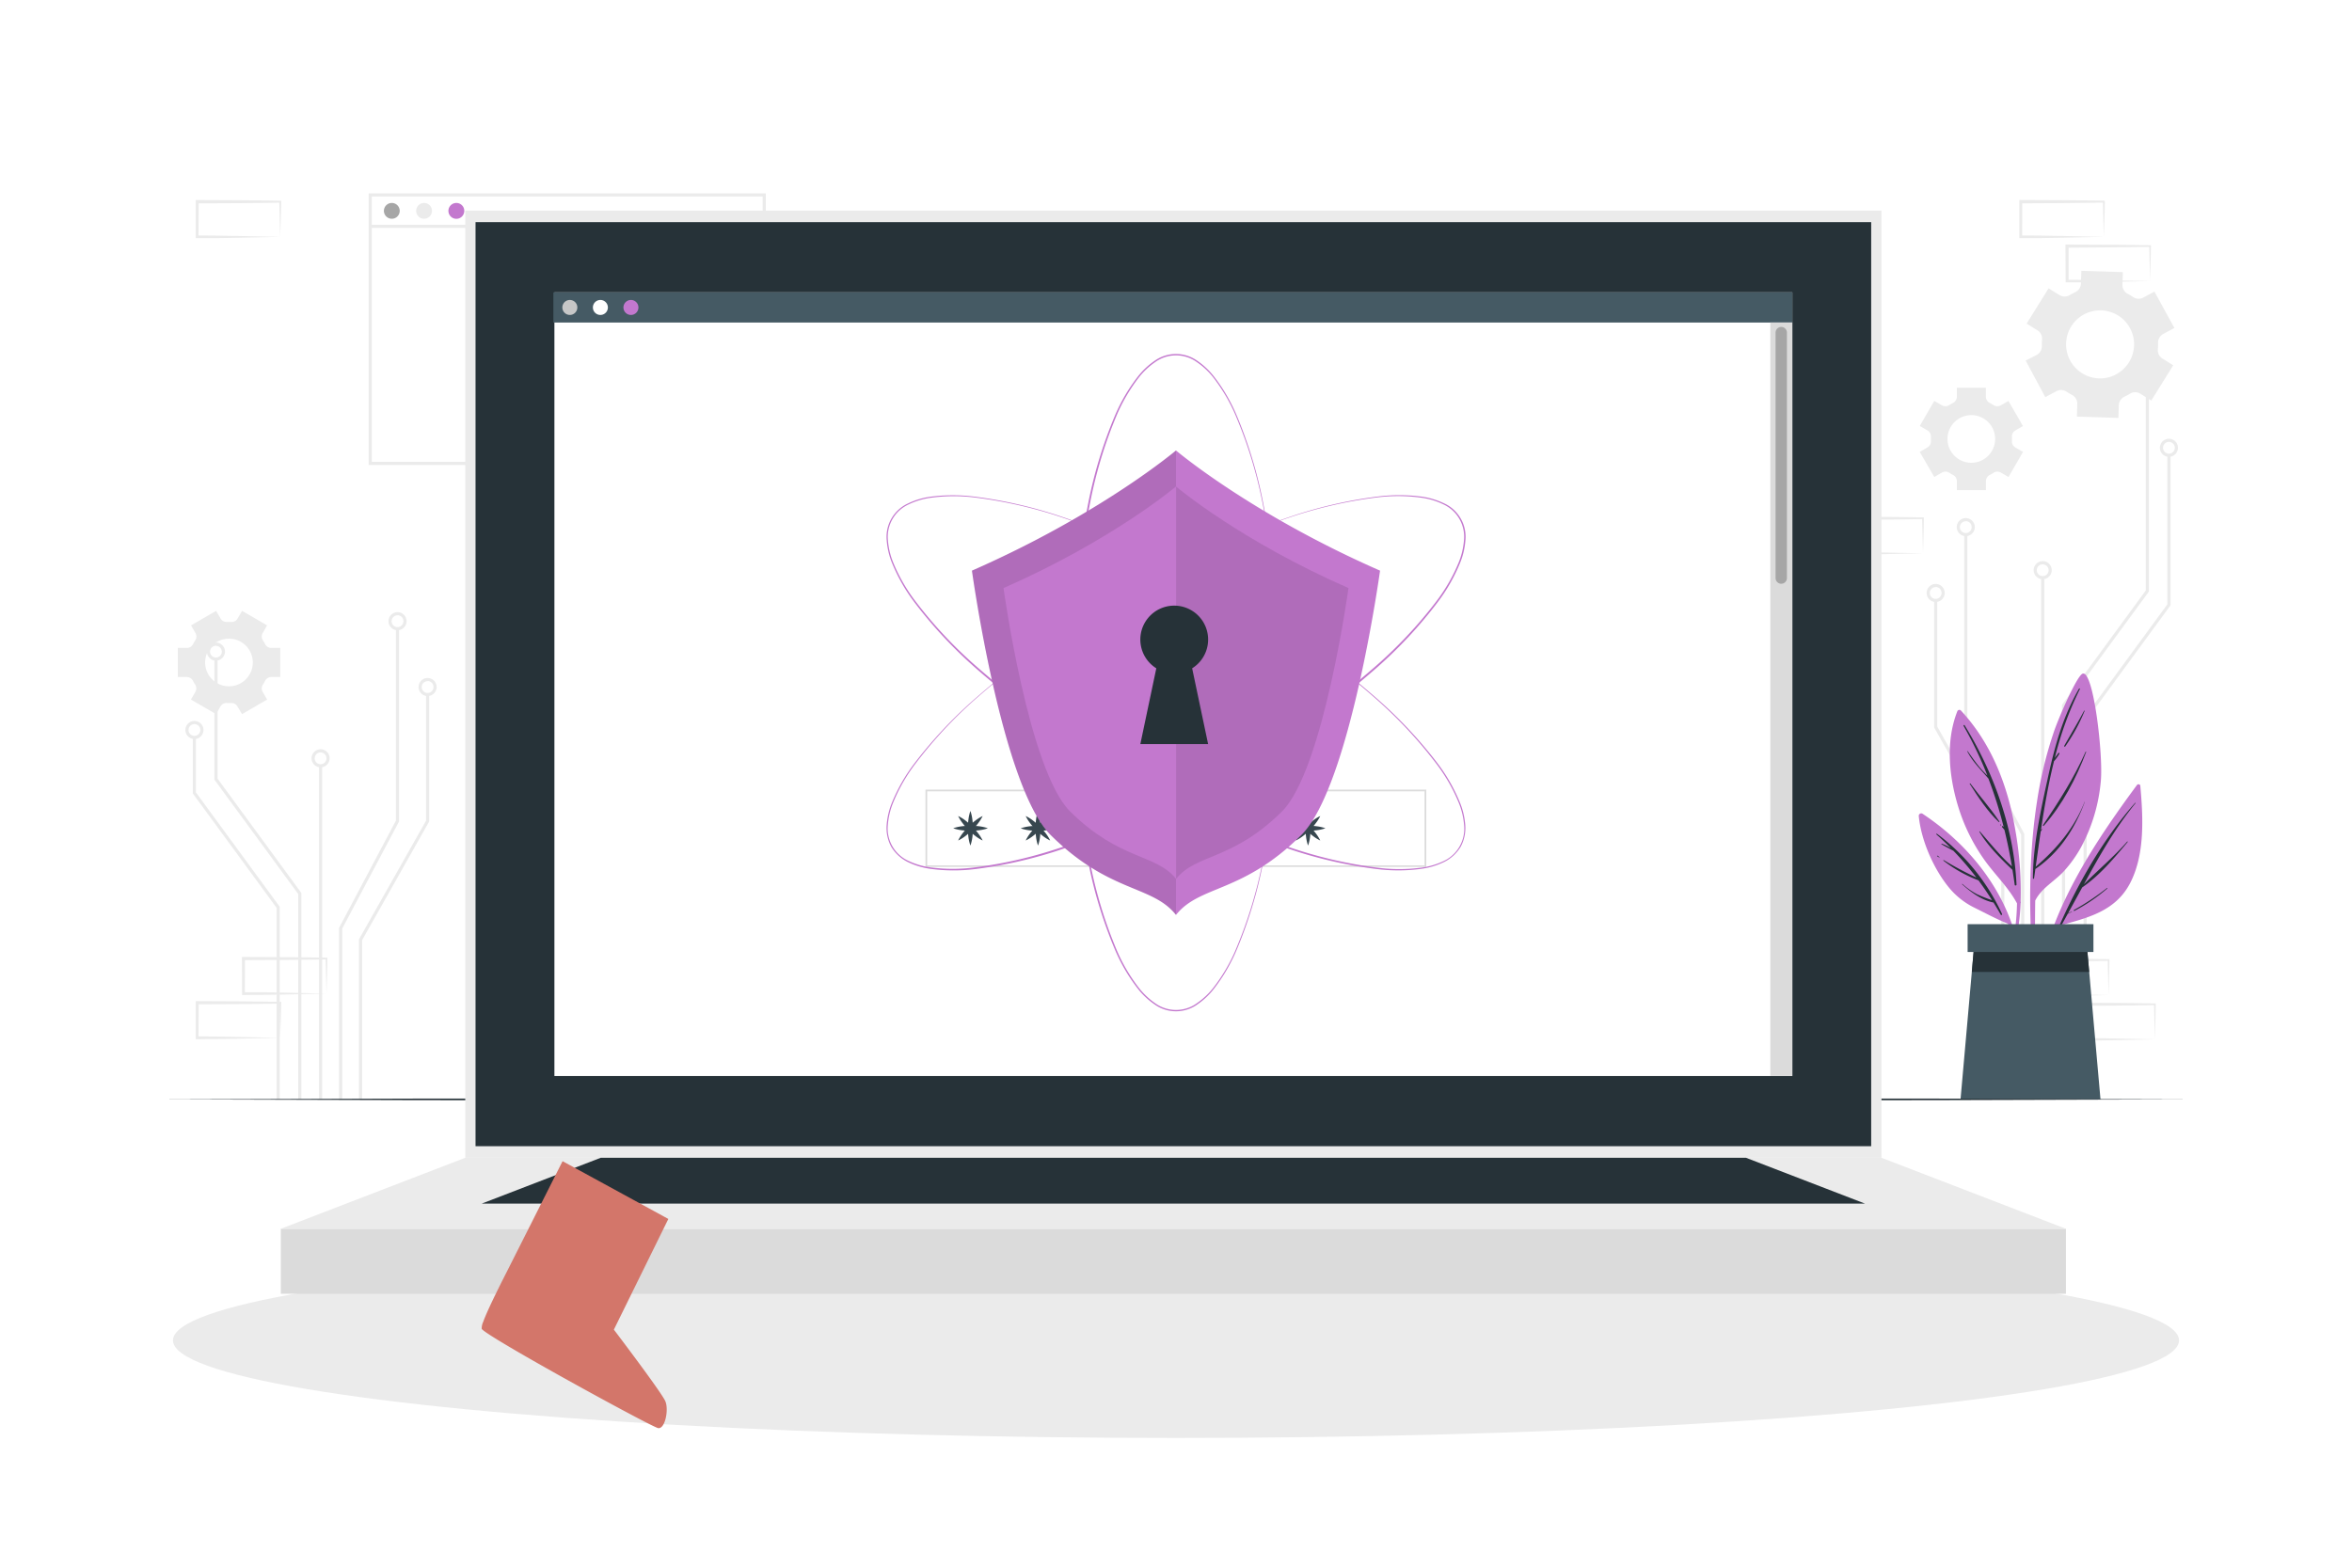<svg class="animated" id="freepik_stories-security-on" xmlns="http://www.w3.org/2000/svg" viewBox="0 0 750 500" version="1.1" xmlns:xlink="http://www.w3.org/1999/xlink" xmlns:svgjs="http://svgjs.com/svgjs"><style>svg#freepik_stories-security-on:not(.animated) .animable {opacity: 0;}svg#freepik_stories-security-on.animated #freepik--background-complete--inject-2 {animation: 1s 1 forwards cubic-bezier(.36,-0.01,.5,1.38) slideUp;animation-delay: 0s;}svg#freepik_stories-security-on.animated #freepik--Plant--inject-2 {animation: 1s 1 forwards cubic-bezier(.36,-0.01,.5,1.38) slideLeft;animation-delay: 0s;}svg#freepik_stories-security-on.animated #freepik--Shadow--inject-2 {animation: 1s 1 forwards cubic-bezier(.36,-0.01,.5,1.38) fadeIn;animation-delay: 0s;}svg#freepik_stories-security-on.animated #freepik--Device--inject-2 {animation: 1s 1 forwards cubic-bezier(.36,-0.01,.5,1.38) slideDown;animation-delay: 0s;}svg#freepik_stories-security-on.animated #freepik--Shield--inject-2 {animation: 1s 1 forwards cubic-bezier(.36,-0.01,.5,1.38) fadeIn,1.5s Infinite  linear floating;animation-delay: 0s,2.5s;}svg#freepik_stories-security-on.animated #el3n2gds6doo4 {animation: 0.6s 1 forwards cubic-bezier(.36,-0.01,.5,1.38) slideLeft;animation-delay: 0s;}svg#freepik_stories-security-on.animated #elowyv57bpl9a {animation: 0.6s 1 forwards cubic-bezier(.36,-0.01,.5,1.38) slideLeft;animation-delay: 0.007s;opacity: 0}svg#freepik_stories-security-on.animated #elj9xus1eta3g {animation: 0.6s 1 forwards cubic-bezier(.36,-0.01,.5,1.38) slideLeft;animation-delay: 0.013s;opacity: 0}svg#freepik_stories-security-on.animated #elon3g0e6abxq {animation: 0.6s 1 forwards cubic-bezier(.36,-0.01,.5,1.38) slideLeft;animation-delay: 0.02s;opacity: 0}svg#freepik_stories-security-on.animated #el3y7yxn6wh4s {animation: 0.6s 1 forwards cubic-bezier(.36,-0.01,.5,1.38) slideLeft;animation-delay: 0.027s;opacity: 0}svg#freepik_stories-security-on.animated #el2u6q37ksrae {animation: 0.6s 1 forwards cubic-bezier(.36,-0.01,.5,1.38) slideLeft;animation-delay: 0.034s;opacity: 0}svg#freepik_stories-security-on.animated #els3i8injxzo8 {animation: 0.6s 1 forwards cubic-bezier(.36,-0.01,.5,1.38) slideLeft;animation-delay: 0.04s;opacity: 0}svg#freepik_stories-security-on.animated #el9m9t2opm3n {animation: 0.6s 1 forwards cubic-bezier(.36,-0.01,.5,1.38) slideLeft;animation-delay: 0.047s;opacity: 0}svg#freepik_stories-security-on.animated #elkju3nik2xn {animation: 0.6s 1 forwards cubic-bezier(.36,-0.01,.5,1.38) slideLeft;animation-delay: 0.054s;opacity: 0}svg#freepik_stories-security-on.animated #elgbwf2srxu69 {animation: 0.6s 1 forwards cubic-bezier(.36,-0.01,.5,1.38) slideLeft;animation-delay: 0.061s;opacity: 0}svg#freepik_stories-security-on.animated #elz2q5l5rntid {animation: 0.6s 1 forwards cubic-bezier(.36,-0.01,.5,1.38) slideLeft;animation-delay: 0.067s;opacity: 0}svg#freepik_stories-security-on.animated #elb43x7aarje {animation: 0.6s 1 forwards cubic-bezier(.36,-0.01,.5,1.38) slideLeft;animation-delay: 0.074s;opacity: 0}svg#freepik_stories-security-on.animated #el81p76ae7nen {animation: 0.6s 1 forwards cubic-bezier(.36,-0.01,.5,1.38) slideLeft;animation-delay: 0.081s;opacity: 0}svg#freepik_stories-security-on.animated #elk1mstqv1ptm {animation: 0.6s 1 forwards cubic-bezier(.36,-0.01,.5,1.38) slideLeft;animation-delay: 0.088s;opacity: 0}svg#freepik_stories-security-on.animated #elulo0820ofkg {animation: 0.6s 1 forwards cubic-bezier(.36,-0.01,.5,1.38) slideLeft;animation-delay: 0.094s;opacity: 0}svg#freepik_stories-security-on.animated #elhe3n83i6frm {animation: 0.6s 1 forwards cubic-bezier(.36,-0.01,.5,1.38) slideLeft;animation-delay: 0.101s;opacity: 0}svg#freepik_stories-security-on.animated #elmamko4lcuk {animation: 0.6s 1 forwards cubic-bezier(.36,-0.01,.5,1.38) slideLeft;animation-delay: 0.108s;opacity: 0}svg#freepik_stories-security-on.animated #el3s955zcq34l {animation: 0.6s 1 forwards cubic-bezier(.36,-0.01,.5,1.38) slideLeft;animation-delay: 0.115s;opacity: 0}svg#freepik_stories-security-on.animated #el7lo9kr6yg4o {animation: 0.6s 1 forwards cubic-bezier(.36,-0.01,.5,1.38) slideLeft;animation-delay: 0.121s;opacity: 0}svg#freepik_stories-security-on.animated #elzr5n1d9mft {animation: 0.6s 1 forwards cubic-bezier(.36,-0.01,.5,1.38) slideLeft;animation-delay: 0.128s;opacity: 0}svg#freepik_stories-security-on.animated #elopw92esdt1 {animation: 0.6s 1 forwards cubic-bezier(.36,-0.01,.5,1.38) slideLeft;animation-delay: 0.135s;opacity: 0}svg#freepik_stories-security-on.animated #el6j601sl4xhs {animation: 0.6s 1 forwards cubic-bezier(.36,-0.01,.5,1.38) slideLeft;animation-delay: 0.142s;opacity: 0}svg#freepik_stories-security-on.animated #elqwl096qgn4 {animation: 0.6s 1 forwards cubic-bezier(.36,-0.01,.5,1.38) slideLeft;animation-delay: 0.148s;opacity: 0}svg#freepik_stories-security-on.animated #el26wtgyvzwsx {animation: 0.6s 1 forwards cubic-bezier(.36,-0.01,.5,1.38) slideLeft;animation-delay: 0.155s;opacity: 0}svg#freepik_stories-security-on.animated #elipvwhavt4d {animation: 0.6s 1 forwards cubic-bezier(.36,-0.01,.5,1.38) slideLeft;animation-delay: 0.162s;opacity: 0}svg#freepik_stories-security-on.animated #eltemppae9a0m {animation: 0.6s 1 forwards cubic-bezier(.36,-0.01,.5,1.38) slideLeft;animation-delay: 0.169s;opacity: 0}svg#freepik_stories-security-on.animated #el6kdflxj5mni {animation: 0.6s 1 forwards cubic-bezier(.36,-0.01,.5,1.38) slideLeft;animation-delay: 0.175s;opacity: 0}svg#freepik_stories-security-on.animated #elsvbo1rwrprr {animation: 0.6s 1 forwards cubic-bezier(.36,-0.01,.5,1.38) slideLeft;animation-delay: 0.182s;opacity: 0}svg#freepik_stories-security-on.animated #el18aeq0chn8w {animation: 0.6s 1 forwards cubic-bezier(.36,-0.01,.5,1.38) slideLeft;animation-delay: 0.189s;opacity: 0}svg#freepik_stories-security-on.animated #elg0wblwr9tz {animation: 0.6s 1 forwards cubic-bezier(.36,-0.01,.5,1.38) slideLeft;animation-delay: 0.196s;opacity: 0}svg#freepik_stories-security-on.animated #elyhxt34wfzz9 {animation: 0.6s 1 forwards cubic-bezier(.36,-0.01,.5,1.38) slideLeft;animation-delay: 0.202s;opacity: 0}svg#freepik_stories-security-on.animated #elr3uk2uv2sdf {animation: 0.6s 1 forwards cubic-bezier(.36,-0.01,.5,1.38) slideLeft;animation-delay: 0.209s;opacity: 0}svg#freepik_stories-security-on.animated #elcuwfx7khpel {animation: 0.6s 1 forwards cubic-bezier(.36,-0.01,.5,1.38) slideLeft;animation-delay: 0.216s;opacity: 0}svg#freepik_stories-security-on.animated #eldpiarrbgs4 {animation: 0.6s 1 forwards cubic-bezier(.36,-0.01,.5,1.38) slideLeft;animation-delay: 0.222s;opacity: 0}svg#freepik_stories-security-on.animated #elc9apxxyhygk {animation: 0.6s 1 forwards cubic-bezier(.36,-0.01,.5,1.38) slideLeft;animation-delay: 0.229s;opacity: 0}svg#freepik_stories-security-on.animated #el75faw08r288 {animation: 0.6s 1 forwards cubic-bezier(.36,-0.01,.5,1.38) slideLeft;animation-delay: 0.236s;opacity: 0}svg#freepik_stories-security-on.animated #elzkn49qos3s {animation: 0.6s 1 forwards cubic-bezier(.36,-0.01,.5,1.38) slideLeft;animation-delay: 0.243s;opacity: 0}svg#freepik_stories-security-on.animated #el2cj24sbymzb {animation: 0.6s 1 forwards cubic-bezier(.36,-0.01,.5,1.38) slideLeft;animation-delay: 0.249s;opacity: 0}svg#freepik_stories-security-on.animated #elakve28mr2k7 {animation: 0.6s 1 forwards cubic-bezier(.36,-0.01,.5,1.38) slideLeft;animation-delay: 0.256s;opacity: 0}svg#freepik_stories-security-on.animated #el0gzd3cgablue {animation: 0.6s 1 forwards cubic-bezier(.36,-0.01,.5,1.38) slideLeft;animation-delay: 0.263s;opacity: 0}svg#freepik_stories-security-on.animated #eld2oumy665qc {animation: 0.6s 1 forwards cubic-bezier(.36,-0.01,.5,1.38) slideLeft;animation-delay: 0.27s;opacity: 0}svg#freepik_stories-security-on.animated #el6g6jh4xkira {animation: 0.6s 1 forwards cubic-bezier(.36,-0.01,.5,1.38) slideLeft;animation-delay: 0.276s;opacity: 0}svg#freepik_stories-security-on.animated #elznng9ci3uim {animation: 0.6s 1 forwards cubic-bezier(.36,-0.01,.5,1.38) slideLeft;animation-delay: 0.283s;opacity: 0}svg#freepik_stories-security-on.animated #els40eaxpiru {animation: 0.6s 1 forwards cubic-bezier(.36,-0.01,.5,1.38) slideLeft;animation-delay: 0.29s;opacity: 0}svg#freepik_stories-security-on.animated #elfrqb4jo11st {animation: 0.6s 1 forwards cubic-bezier(.36,-0.01,.5,1.38) slideLeft;animation-delay: 0.297s;opacity: 0}svg#freepik_stories-security-on.animated #el6f8nj4jc3pt {animation: 0.6s 1 forwards cubic-bezier(.36,-0.01,.5,1.38) slideLeft;animation-delay: 0.303s;opacity: 0}svg#freepik_stories-security-on.animated #el235wj8mkuxn {animation: 0.6s 1 forwards cubic-bezier(.36,-0.01,.5,1.38) slideLeft;animation-delay: 0.31s;opacity: 0}svg#freepik_stories-security-on.animated #elmt1p8ywh6n {animation: 0.6s 1 forwards cubic-bezier(.36,-0.01,.5,1.38) slideLeft;animation-delay: 0.317s;opacity: 0}svg#freepik_stories-security-on.animated #elwc5diz7fpda {animation: 0.6s 1 forwards cubic-bezier(.36,-0.01,.5,1.38) slideLeft;animation-delay: 0.324s;opacity: 0}svg#freepik_stories-security-on.animated #elp1woc3qz1nd {animation: 0.6s 1 forwards cubic-bezier(.36,-0.01,.5,1.38) slideLeft;animation-delay: 0.33s;opacity: 0}svg#freepik_stories-security-on.animated #elt0q1f6j4qfb {animation: 0.6s 1 forwards cubic-bezier(.36,-0.01,.5,1.38) slideLeft;animation-delay: 0.337s;opacity: 0}svg#freepik_stories-security-on.animated #elptdwo3xfxe {animation: 0.6s 1 forwards cubic-bezier(.36,-0.01,.5,1.38) slideLeft;animation-delay: 0.344s;opacity: 0}svg#freepik_stories-security-on.animated #elbbn6aojadqo {animation: 0.6s 1 forwards cubic-bezier(.36,-0.01,.5,1.38) slideLeft;animation-delay: 0.351s;opacity: 0}svg#freepik_stories-security-on.animated #elbd8m51ta948 {animation: 0.6s 1 forwards cubic-bezier(.36,-0.01,.5,1.38) slideLeft;animation-delay: 0.357s;opacity: 0}svg#freepik_stories-security-on.animated #elwqnv9ltrb4e {animation: 0.6s 1 forwards cubic-bezier(.36,-0.01,.5,1.38) slideLeft;animation-delay: 0.364s;opacity: 0}svg#freepik_stories-security-on.animated #elwzx42wkbdts {animation: 0.6s 1 forwards cubic-bezier(.36,-0.01,.5,1.38) slideLeft;animation-delay: 0.371s;opacity: 0}svg#freepik_stories-security-on.animated #el3ak6x4qwaui {animation: 0.6s 1 forwards cubic-bezier(.36,-0.01,.5,1.38) slideLeft;animation-delay: 0.378s;opacity: 0}svg#freepik_stories-security-on.animated #elhepidrq78vd {animation: 0.6s 1 forwards cubic-bezier(.36,-0.01,.5,1.38) slideLeft;animation-delay: 0.384s;opacity: 0}svg#freepik_stories-security-on.animated #el6oglcao88l8 {animation: 0.6s 1 forwards cubic-bezier(.36,-0.01,.5,1.38) slideLeft;animation-delay: 0.391s;opacity: 0}svg#freepik_stories-security-on.animated #el31e95ow9n3k {animation: 0.6s 1 forwards cubic-bezier(.36,-0.01,.5,1.38) slideLeft;animation-delay: 0.398s;opacity: 0}svg#freepik_stories-security-on.animated #el9vvbol0fhtb {animation: 0.6s 1 forwards cubic-bezier(.36,-0.01,.5,1.38) slideLeft;animation-delay: 0.404s;opacity: 0}svg#freepik_stories-security-on.animated #el0gwu6md843cq {animation: 0.6s 1 forwards cubic-bezier(.36,-0.01,.5,1.38) slideLeft;animation-delay: 0.411s;opacity: 0}svg#freepik_stories-security-on.animated #els5gjigm4nmo {animation: 0.6s 1 forwards cubic-bezier(.36,-0.01,.5,1.38) slideLeft;animation-delay: 0.418s;opacity: 0}svg#freepik_stories-security-on.animated #elndcoii06bf {animation: 0.6s 1 forwards cubic-bezier(.36,-0.01,.5,1.38) slideLeft;animation-delay: 0.425s;opacity: 0}svg#freepik_stories-security-on.animated #el2qx5hrog7gf {animation: 0.6s 1 forwards cubic-bezier(.36,-0.01,.5,1.38) slideLeft;animation-delay: 0.431s;opacity: 0}svg#freepik_stories-security-on.animated #el55ggeg1i28d {animation: 0.6s 1 forwards cubic-bezier(.36,-0.01,.5,1.38) slideLeft;animation-delay: 0.438s;opacity: 0}svg#freepik_stories-security-on.animated #elmukv3ri7l4j {animation: 0.6s 1 forwards cubic-bezier(.36,-0.01,.5,1.38) slideLeft;animation-delay: 0.445s;opacity: 0}svg#freepik_stories-security-on.animated #elfj6url2zqnv {animation: 0.6s 1 forwards cubic-bezier(.36,-0.01,.5,1.38) slideLeft;animation-delay: 0.452s;opacity: 0}svg#freepik_stories-security-on.animated #eli8f3rn1eam {animation: 0.6s 1 forwards cubic-bezier(.36,-0.01,.5,1.38) slideLeft;animation-delay: 0.458s;opacity: 0}svg#freepik_stories-security-on.animated #elgndfcj0qezs {animation: 0.6s 1 forwards cubic-bezier(.36,-0.01,.5,1.38) slideLeft;animation-delay: 0.465s;opacity: 0}svg#freepik_stories-security-on.animated #el4ar91lhw7ed {animation: 0.6s 1 forwards cubic-bezier(.36,-0.01,.5,1.38) slideLeft;animation-delay: 0.472s;opacity: 0}svg#freepik_stories-security-on.animated #el31kv2n5fosc {animation: 0.6s 1 forwards cubic-bezier(.36,-0.01,.5,1.38) slideLeft;animation-delay: 0.479s;opacity: 0}svg#freepik_stories-security-on.animated #ely75wf5mhsy {animation: 0.6s 1 forwards cubic-bezier(.36,-0.01,.5,1.38) slideLeft;animation-delay: 0.485s;opacity: 0}svg#freepik_stories-security-on.animated #eli2yn0cgz6a {animation: 0.6s 1 forwards cubic-bezier(.36,-0.01,.5,1.38) slideLeft;animation-delay: 0.492s;opacity: 0}svg#freepik_stories-security-on.animated #elavn14bpguqw {animation: 0.6s 1 forwards cubic-bezier(.36,-0.01,.5,1.38) slideLeft;animation-delay: 0.499s;opacity: 0}svg#freepik_stories-security-on.animated #el93xw2kmsfo {animation: 0.6s 1 forwards cubic-bezier(.36,-0.01,.5,1.38) slideLeft;animation-delay: 0.506s;opacity: 0}svg#freepik_stories-security-on.animated #elmg87q2qhwir {animation: 0.6s 1 forwards cubic-bezier(.36,-0.01,.5,1.38) slideLeft;animation-delay: 0.512s;opacity: 0}svg#freepik_stories-security-on.animated #elqm09mg26bxq {animation: 0.6s 1 forwards cubic-bezier(.36,-0.01,.5,1.38) slideLeft;animation-delay: 0.519s;opacity: 0}svg#freepik_stories-security-on.animated #el0upawohx4xeq {animation: 0.6s 1 forwards cubic-bezier(.36,-0.01,.5,1.38) slideLeft;animation-delay: 0.526s;opacity: 0}svg#freepik_stories-security-on.animated #elxkmac88q6xh {animation: 0.6s 1 forwards cubic-bezier(.36,-0.01,.5,1.38) slideLeft;animation-delay: 0.533s;opacity: 0}svg#freepik_stories-security-on.animated #elou9h1e1g77c {animation: 0.6s 1 forwards cubic-bezier(.36,-0.01,.5,1.38) slideLeft;animation-delay: 0.539s;opacity: 0}svg#freepik_stories-security-on.animated #elaloiqb9ntx {animation: 0.6s 1 forwards cubic-bezier(.36,-0.01,.5,1.38) slideLeft;animation-delay: 0.546s;opacity: 0}svg#freepik_stories-security-on.animated #elrx5u4e0ck {animation: 0.6s 1 forwards cubic-bezier(.36,-0.01,.5,1.38) slideLeft;animation-delay: 0.553s;opacity: 0}svg#freepik_stories-security-on.animated #elhvgk5izvzk {animation: 0.6s 1 forwards cubic-bezier(.36,-0.01,.5,1.38) slideLeft;animation-delay: 0.56s;opacity: 0}svg#freepik_stories-security-on.animated #elwoh1jr0u0n {animation: 0.6s 1 forwards cubic-bezier(.36,-0.01,.5,1.38) slideLeft;animation-delay: 0.566s;opacity: 0}svg#freepik_stories-security-on.animated #el1vjtgle5m0k {animation: 0.6s 1 forwards cubic-bezier(.36,-0.01,.5,1.38) slideLeft;animation-delay: 0.573s;opacity: 0}svg#freepik_stories-security-on.animated #elixiyonm4k2 {animation: 0.6s 1 forwards cubic-bezier(.36,-0.01,.5,1.38) slideLeft;animation-delay: 0.58s;opacity: 0}svg#freepik_stories-security-on.animated #elcvt44i7l6vu {animation: 0.6s 1 forwards cubic-bezier(.36,-0.01,.5,1.38) slideLeft;animation-delay: 0.587s;opacity: 0}svg#freepik_stories-security-on.animated #eld8bud6cjtoa {animation: 0.6s 1 forwards cubic-bezier(.36,-0.01,.5,1.38) slideLeft;animation-delay: 0.593s;opacity: 0}svg#freepik_stories-security-on.animated #freepik--Character--inject-2 {animation: 0.6s 1 forwards cubic-bezier(.36,-0.01,.5,1.38) slideLeft,1.5s Infinite  linear wind;animation-delay: 0s,0.6s;}            @keyframes slideUp {                0% {                    opacity: 0;                    transform: translateY(30px);                }                100% {                    opacity: 1;                    transform: inherit;                }            }                    @keyframes slideLeft {                0% {                    opacity: 0;                    transform: translateX(-30px);                }                100% {                    opacity: 1;                    transform: translateX(0);                }            }                    @keyframes fadeIn {                0% {                    opacity: 0;                }                100% {                    opacity: 1;                }            }                    @keyframes slideDown {                0% {                    opacity: 0;                    transform: translateY(-30px);                }                100% {                    opacity: 1;                    transform: translateY(0);                }            }                    @keyframes floating {                0% {                    opacity: 1;                    transform: translateY(0px);                }                50% {                    transform: translateY(-10px);                }                100% {                    opacity: 1;                    transform: translateY(0px);                }            }                    @keyframes wind {                0% {                    transform: rotate( 0deg );                }                25% {                    transform: rotate( 1deg );                }                75% {                    transform: rotate( -1deg );                }            }        </style><g id="freepik--background-complete--inject-2" class="animable" style="transform-origin: 375.6px 206.155px;"><path d="M244.2,148.3H117.56V61.67H244.2Zm-125.64-1H243.2V62.67H118.56Z" style="fill: rgb(235, 235, 235); transform-origin: 180.88px 104.985px;" id="elv70drqg669" class="animable"></path><path d="M127.46,67.25a2.52,2.52,0,1,1-2.52-2.52A2.52,2.52,0,0,1,127.46,67.25Z" style="fill: rgb(166, 166, 166); transform-origin: 124.94px 67.25px;" id="eloplemz882bk" class="animable"></path><path d="M137.75,67.25a2.52,2.52,0,1,1-2.52-2.52A2.52,2.52,0,0,1,137.75,67.25Z" style="fill: rgb(235, 235, 235); transform-origin: 135.23px 67.25px;" id="elbxhp136gdyu" class="animable"></path><path d="M148.05,67.25a2.53,2.53,0,1,1-2.52-2.52A2.52,2.52,0,0,1,148.05,67.25Z" style="fill: rgb(195, 120, 206); transform-origin: 145.52px 67.26px;" id="el37x9mv4d3w" class="animable"></path><rect x="118.06" y="71.68" width="125.64" height="1" style="fill: rgb(235, 235, 235); transform-origin: 180.88px 72.18px;" id="elhnvjxfa4k0e" class="animable"></rect><polygon points="658.51 350.64 657.51 350.64 657.51 224.81 684.24 188.33 684.24 120.16 685.24 120.16 685.24 188.66 658.51 225.14 658.51 350.64" style="fill: rgb(235, 235, 235); transform-origin: 671.375px 235.4px;" id="eltbyav2hulh" class="animable"></polygon><path d="M684.74,120.7a2.88,2.88,0,1,1,2.88-2.88A2.88,2.88,0,0,1,684.74,120.7Zm0-4.75a1.88,1.88,0,1,0,1.88,1.87A1.87,1.87,0,0,0,684.74,116Z" style="fill: rgb(235, 235, 235); transform-origin: 684.74px 117.82px;" id="elt89ot4bxbe" class="animable"></path><polygon points="665.4 350.64 664.4 350.64 664.4 229.22 691.13 192.74 691.13 145.15 692.13 145.15 692.13 193.06 665.4 229.55 665.4 350.64" style="fill: rgb(235, 235, 235); transform-origin: 678.265px 247.895px;" id="elg4qokl1gjb" class="animable"></polygon><path d="M691.63,145.7a2.88,2.88,0,1,1,2.87-2.88A2.88,2.88,0,0,1,691.63,145.7Zm0-4.76a1.88,1.88,0,1,0,1.87,1.88A1.88,1.88,0,0,0,691.63,140.94Z" style="fill: rgb(235, 235, 235); transform-origin: 691.62px 142.82px;" id="elfcye8ehsh0o" class="animable"></path><rect x="650.88" y="184.23" width="1" height="166.41" style="fill: rgb(235, 235, 235); transform-origin: 651.38px 267.435px;" id="ely0da2wxy7k" class="animable"></rect><path d="M651.38,184.73a2.88,2.88,0,1,1,2.87-2.88A2.88,2.88,0,0,1,651.38,184.73Zm0-4.75a1.88,1.88,0,1,0,1.87,1.87A1.88,1.88,0,0,0,651.38,180Z" style="fill: rgb(235, 235, 235); transform-origin: 651.37px 181.85px;" id="elionc8xk6ba8" class="animable"></path><polygon points="645.49 350.64 644.49 350.64 644.49 266.19 626.35 231.96 626.35 170.47 627.35 170.47 627.35 231.71 645.49 265.94 645.49 350.64" style="fill: rgb(235, 235, 235); transform-origin: 635.92px 260.555px;" id="el1bhai0ooo9e" class="animable"></polygon><path d="M626.84,171a2.88,2.88,0,1,1,2.88-2.88A2.88,2.88,0,0,1,626.84,171Zm0-4.75a1.88,1.88,0,1,0,1.88,1.87A1.87,1.87,0,0,0,626.84,166.22Z" style="fill: rgb(235, 235, 235); transform-origin: 626.84px 168.12px;" id="el9if6adm6op" class="animable"></path><polygon points="639.14 350.64 638.14 350.64 638.14 269.85 616.75 232.01 616.75 191.46 617.75 191.46 617.75 231.75 639.14 269.59 639.14 350.64" style="fill: rgb(235, 235, 235); transform-origin: 627.945px 271.05px;" id="elftnt4vwf384" class="animable"></polygon><path d="M617.25,192a2.88,2.88,0,1,1,2.87-2.87A2.88,2.88,0,0,1,617.25,192Zm0-4.75a1.88,1.88,0,1,0,1.87,1.88A1.88,1.88,0,0,0,617.25,187.21Z" style="fill: rgb(235, 235, 235); transform-origin: 617.24px 189.12px;" id="elfybzrr3r2bd" class="animable"></path><polygon points="96.1 350.64 95.1 350.64 95.1 285.14 68.37 248.66 68.37 210.16 69.37 210.16 69.37 248.33 96.1 284.81 96.1 350.64" style="fill: rgb(235, 235, 235); transform-origin: 82.235px 280.4px;" id="elnn5j3662s5c" class="animable"></polygon><path d="M68.87,210.7a2.88,2.88,0,1,1,2.87-2.88A2.88,2.88,0,0,1,68.87,210.7Zm0-4.75a1.88,1.88,0,1,0,1.87,1.87A1.88,1.88,0,0,0,68.87,206Z" style="fill: rgb(235, 235, 235); transform-origin: 68.86px 207.82px;" id="elxn6o9lic0hb" class="animable"></path><polygon points="89.21 350.64 88.21 350.64 88.21 289.55 61.48 253.06 61.48 235.15 62.48 235.15 62.48 252.74 89.21 289.22 89.21 350.64" style="fill: rgb(235, 235, 235); transform-origin: 75.345px 292.895px;" id="elxhy0an9brp" class="animable"></polygon><path d="M62,235.7a2.88,2.88,0,1,1,2.88-2.88A2.88,2.88,0,0,1,62,235.7Zm0-4.76a1.88,1.88,0,1,0,1.88,1.88A1.88,1.88,0,0,0,62,230.94Z" style="fill: rgb(235, 235, 235); transform-origin: 62px 232.82px;" id="elyd1pmagqh9" class="animable"></path><rect x="101.73" y="244.23" width="1" height="106.41" style="fill: rgb(235, 235, 235); transform-origin: 102.23px 297.435px;" id="el7u7k5elq9rf" class="animable"></rect><path d="M102.23,244.73a2.88,2.88,0,1,1,2.88-2.88A2.88,2.88,0,0,1,102.23,244.73Zm0-4.75a1.88,1.88,0,1,0,1.88,1.87A1.87,1.87,0,0,0,102.23,240Z" style="fill: rgb(235, 235, 235); transform-origin: 102.23px 241.85px;" id="elq1jk4o0m4je" class="animable"></path><polygon points="109.12 350.64 108.12 350.64 108.12 295.94 108.17 295.83 126.26 261.71 126.26 200.47 127.26 200.47 127.26 261.96 127.21 262.07 109.12 296.19 109.12 350.64" style="fill: rgb(235, 235, 235); transform-origin: 117.69px 275.555px;" id="elp2sn37znndi" class="animable"></polygon><path d="M126.76,201a2.88,2.88,0,1,1,2.88-2.88A2.88,2.88,0,0,1,126.76,201Zm0-4.75a1.88,1.88,0,1,0,1.88,1.87A1.87,1.87,0,0,0,126.76,196.22Z" style="fill: rgb(235, 235, 235); transform-origin: 126.76px 198.12px;" id="elwngerw4mu27" class="animable"></path><polygon points="115.47 350.64 114.47 350.64 114.47 299.59 114.53 299.47 135.86 261.75 135.86 221.46 136.86 221.46 136.86 262.01 136.79 262.12 115.47 299.85 115.47 350.64" style="fill: rgb(235, 235, 235); transform-origin: 125.665px 286.05px;" id="el1iqjvhb4dv8h" class="animable"></polygon><path d="M136.36,222a2.88,2.88,0,1,1,2.87-2.87A2.88,2.88,0,0,1,136.36,222Zm0-4.75a1.88,1.88,0,1,0,1.87,1.88A1.88,1.88,0,0,0,136.36,217.21Z" style="fill: rgb(235, 235, 235); transform-origin: 136.35px 219.12px;" id="elos831yu3lmd" class="animable"></path><path d="M686,127.75l7-11.25-3.44-2.13a3.13,3.13,0,0,1-1.46-3q.08-1,.06-2a3.13,3.13,0,0,1,1.64-2.85l3.57-1.92L687,93l-3.57,1.92a3.15,3.15,0,0,1-3.29-.22c-.54-.37-1.1-.72-1.68-1a3.13,3.13,0,0,1-1.66-2.85l.13-4.06-13.23-.41-.13,4.07a3.14,3.14,0,0,1-1.84,2.74c-.3.14-.59.28-.87.44s-.57.31-.85.48a3.14,3.14,0,0,1-3.29,0l-3.47-2.15-7,11.25,3.45,2.15a3.12,3.12,0,0,1,1.46,3,18.52,18.52,0,0,0-.06,2,3.16,3.16,0,0,1-1.65,2.86L645.94,115l6.26,11.67,3.57-1.91a3.15,3.15,0,0,1,3.29.21,18.07,18.07,0,0,0,1.68,1,3.13,3.13,0,0,1,1.66,2.85l-.12,4.06,13.23.41.13-4.06a3.12,3.12,0,0,1,1.84-2.73l.87-.44.85-.49a3.16,3.16,0,0,1,3.3,0Zm-11.2-8.35a10.85,10.85,0,1,1,4.44-14.69A10.85,10.85,0,0,1,674.75,119.4Z" style="fill: rgb(235, 235, 235); transform-origin: 669.655px 109.835px;" id="elp6i29m89l2" class="animable"></path><path d="M77.18,227.76l8-4.64-1.42-2.46a2.19,2.19,0,0,1,.08-2.31q.38-.58.69-1.2a2.21,2.21,0,0,1,2-1.22h2.84v-9.28H86.53a2.21,2.21,0,0,1-2-1.22q-.31-.62-.69-1.2a2.19,2.19,0,0,1-.08-2.31l1.42-2.46-8-4.64-1.42,2.47a2.17,2.17,0,0,1-2,1.08H72.35a2.19,2.19,0,0,1-2-1.07l-1.43-2.48-8,4.64,1.42,2.47a2.19,2.19,0,0,1-.08,2.31,12.71,12.71,0,0,0-.69,1.19,2.21,2.21,0,0,1-2,1.22H56.7v9.28h2.84a2.21,2.21,0,0,1,2,1.22,12.71,12.71,0,0,0,.69,1.19,2.21,2.21,0,0,1,.08,2.32l-1.42,2.46,8,4.64,1.43-2.47a2.2,2.2,0,0,1,2-1.08c.22,0,.45,0,.68,0s.46,0,.69,0a2.21,2.21,0,0,1,2,1.08ZM73,218.89a7.6,7.6,0,1,1,7.61-7.6A7.59,7.59,0,0,1,73,218.89Z" style="fill: rgb(235, 235, 235); transform-origin: 73.035px 211.29px;" id="elag3ttm8zz7g" class="animable"></path><path d="M645.08,135.89l-4.63-8L638,129.28a2.21,2.21,0,0,1-2.32-.08,11.7,11.7,0,0,0-1.2-.69,2.21,2.21,0,0,1-1.22-2v-2.84H624v2.84a2.21,2.21,0,0,1-1.22,2,13,13,0,0,0-1.21.69,2.19,2.19,0,0,1-2.31.08l-2.46-1.42-4.63,8,2.47,1.42a2.23,2.23,0,0,1,1.08,2.05c0,.23,0,.46,0,.68s0,.46,0,.69a2.19,2.19,0,0,1-1.08,2l-2.47,1.43,4.63,8,2.47-1.42a2.19,2.19,0,0,1,2.31.08q.59.38,1.2.69a2.21,2.21,0,0,1,1.22,2v2.84h9.27v-2.84a2.21,2.21,0,0,1,1.22-2q.62-.32,1.2-.69a2.19,2.19,0,0,1,2.31-.08l2.47,1.42,4.63-8-2.47-1.42a2.2,2.2,0,0,1-1.07-2c0-.23,0-.46,0-.69s0-.45,0-.68a2.22,2.22,0,0,1,1.08-2.05ZM636.21,140a7.6,7.6,0,1,1-7.59-7.6A7.59,7.59,0,0,1,636.21,140Z" style="fill: rgb(235, 235, 235); transform-origin: 628.635px 139.995px;" id="el5926brra22h" class="animable"></path><path d="M672.37,317.38l-13.12.28-6.66.11c-2.23.05-4.47,0-6.7.06h-.44v-.45l-.06-11.19v-.5h.5l13.24.07c4.42,0,8.83.11,13.24.16h.28v.27c0,1.9-.08,3.79-.13,5.66Zm0,0-.14-5.65c-.05-1.86-.11-3.71-.13-5.54l.27.27c-4.41.06-8.82.16-13.24.17l-13.24.06.5-.5,0,11.19-.45-.44c2.18,0,4.36,0,6.55.05l6.58.11Z" style="fill: rgb(235, 235, 235); transform-origin: 659.02px 311.76px;" id="elc1pt805doar" class="animable"></path><path d="M657.6,331.49l-13.12.28-6.67.11c-2.22.05-4.46,0-6.69.06h-.44v-.45l0-11.19v-.5h.5l13.24.07c4.41,0,8.83.11,13.24.16h.28v.27c0,1.9-.08,3.79-.13,5.66Zm0,0-.14-5.65c-.05-1.87-.11-3.71-.13-5.54l.27.27c-4.41.06-8.83.16-13.24.17l-13.24.06.5-.5,0,11.19-.45-.44c2.18,0,4.36,0,6.55.05l6.57.11Z" style="fill: rgb(235, 235, 235); transform-origin: 644.31px 325.87px;" id="elt58g8utybbl" class="animable"></path><path d="M687.14,331.49l-13.12.28-6.66.11c-2.23.05-4.47,0-6.7.06h-.44v-.45l-.06-11.19v-.5h.5l13.24.07c4.42,0,8.83.11,13.24.16h.28v.27c0,1.9-.09,3.79-.13,5.66Zm0,0-.14-5.65c0-1.87-.11-3.71-.13-5.54l.27.27c-4.41.06-8.82.16-13.24.17l-13.24.06.5-.5,0,11.19-.45-.44c2.18,0,4.36,0,6.55.05l6.58.11Z" style="fill: rgb(235, 235, 235); transform-origin: 673.79px 325.87px;" id="elstihmoylfvg" class="animable"></path><path d="M294.79,194.22l-13.12.28-6.66.12c-2.23,0-4.47,0-6.7,0h-.44v-.45L267.81,183v-.5h.5l13.24.06c4.42,0,8.83.11,13.24.16h.28V183c0,1.9-.09,3.79-.14,5.66Zm0,0-.14-5.65c0-1.86-.11-3.7-.13-5.54l.27.28c-4.41.05-8.82.16-13.24.16l-13.24.06.5-.5-.05,11.19-.45-.44c2.18,0,4.36,0,6.55.05l6.58.12Z" style="fill: rgb(235, 235, 235); transform-origin: 281.44px 188.56px;" id="el6s7om3q5b9h" class="animable"></path><path d="M280,208.33l-13.12.28-6.67.11c-2.22.05-4.46,0-6.69.06h-.44v-.45L253,197.14v-.5h.5l13.24.07c4.41,0,8.83.11,13.24.16h.28v.27c0,1.9-.08,3.79-.13,5.66Zm0,0-.14-5.65c-.05-1.86-.11-3.7-.13-5.54l.27.28c-4.41.05-8.83.16-13.24.16l-13.24.06.5-.5,0,11.19-.45-.44c2.18,0,4.36,0,6.55.05l6.58.12Z" style="fill: rgb(235, 235, 235); transform-origin: 266.63px 202.71px;" id="el1won6q085ef" class="animable"></path><path d="M104.11,316.91,91,317.19l-6.66.12c-2.22,0-4.46,0-6.69.05h-.45v-.45l-.05-11.19v-.5h.5l13.24.06c4.41,0,8.83.11,13.24.16h.27v.27c0,1.9-.08,3.79-.13,5.66Zm0,0-.14-5.65c0-1.86-.12-3.7-.13-5.54l.27.28c-4.41.05-8.83.16-13.24.16l-13.24.06.5-.5-.06,11.19-.44-.44c2.18,0,4.36,0,6.54,0l6.58.12Z" style="fill: rgb(235, 235, 235); transform-origin: 90.775px 311.29px;" id="elq8g6u1kjbvb" class="animable"></path><path d="M89.34,331l-13.13.28-6.66.11c-2.22,0-4.46,0-6.69.06h-.45V331l0-11.19v-.5h.51l13.24.06c4.41,0,8.82.11,13.24.16h.27v.27c0,1.9-.09,3.79-.13,5.66Zm0,0-.14-5.65c0-1.86-.12-3.7-.14-5.54l.28.28c-4.42.05-8.83.16-13.24.16l-13.24.06.5-.5L63.3,331l-.44-.44c2.18,0,4.35,0,6.54.05l6.58.12Z" style="fill: rgb(235, 235, 235); transform-origin: 76.04px 325.38px;" id="eldef35arrln9" class="animable"></path><path d="M309.56,208.33l-13.12.28-6.66.11c-2.23.05-4.46,0-6.7.06h-.44v-.45l-.06-11.19v-.5h.5l13.24.07c4.42,0,8.83.11,13.24.16h.28v.27c0,1.9-.09,3.79-.13,5.66Zm0,0-.14-5.65c0-1.86-.11-3.7-.13-5.54l.27.28c-4.41.05-8.82.16-13.24.16l-13.24.06.5-.5-.05,11.19-.45-.44c2.19,0,4.36,0,6.55.05l6.58.12Z" style="fill: rgb(235, 235, 235); transform-origin: 296.21px 202.71px;" id="elb7t1seeykhd" class="animable"></path><path d="M613.2,176.48l-13.12.28-6.66.11c-2.23,0-4.47,0-6.7.06h-.44v-.45l-.06-11.19v-.5h.5l13.24.07c4.41,0,8.83.11,13.24.16h.28v.27c0,1.9-.08,3.79-.13,5.66Zm0,0-.14-5.65c0-1.86-.11-3.71-.13-5.54l.27.27c-4.41.06-8.83.16-13.24.17l-13.24.06.5-.5-.05,11.19-.45-.44c2.18,0,4.36,0,6.55.05l6.58.11Z" style="fill: rgb(235, 235, 235); transform-origin: 599.85px 170.86px;" id="el9fk2078an0n" class="animable"></path><path d="M670.84,75.54l-13.12.28-6.67.11c-2.22,0-4.46,0-6.69,0h-.44v-.45l0-11.19v-.5h.5l13.24.06c4.41,0,8.83.11,13.24.16h.28v.27c0,1.9-.08,3.78-.13,5.65Zm0,0-.14-5.66c-.05-1.86-.11-3.7-.13-5.53l.27.27c-4.41,0-8.83.16-13.24.16l-13.24.07.5-.5-.05,11.19-.45-.45c2.18,0,4.36,0,6.55.06l6.57.11Z" style="fill: rgb(235, 235, 235); transform-origin: 657.55px 69.86px;" id="el5q5o6ailzrp" class="animable"></path><path d="M685.61,89.65l-13.12.28-6.66.11c-2.23,0-4.47,0-6.7,0h-.44v-.45l-.06-11.19V78h.5l13.24.06c4.42,0,8.83.11,13.24.16h.28v.27c0,1.9-.09,3.78-.14,5.65Zm0,0L685.47,84c0-1.86-.11-3.7-.13-5.53l.27.27c-4.41,0-8.82.16-13.24.16L659.13,79l.5-.5,0,11.19-.45-.45c2.18,0,4.36,0,6.55.06l6.58.11Z" style="fill: rgb(235, 235, 235); transform-origin: 672.26px 84.02px;" id="elg4v6vzk93tn" class="animable"></path><path d="M89.34,75.55l-13.13.28-6.66.11c-2.22,0-4.46,0-6.69,0h-.45v-.45l0-11.19v-.5h.51l13.24.06c4.41,0,8.82.11,13.24.17h.27v.27c0,1.9-.09,3.79-.13,5.65Zm0,0L89.2,69.9c0-1.87-.12-3.71-.14-5.54l.28.27c-4.42.05-8.83.16-13.24.17l-13.24.06.5-.5L63.3,75.55l-.44-.45c2.18,0,4.35,0,6.54.06l6.58.11Z" style="fill: rgb(235, 235, 235); transform-origin: 76.04px 69.87px;" id="el8w6ybbl3gzg" class="animable"></path></g><g id="freepik--Plant--inject-2" class="animable" style="transform-origin: 647.488px 282.728px;"><path d="M681.42,250.39c-13.7,18.56-28,40.09-31.47,63.36a.31.31,0,0,0,.61.12,139.2,139.2,0,0,1,6.05-18.63c9-2.48,17.85-4.52,22.58-13.46,4.83-9.19,4.22-21.17,3.3-31.18C682.42,250.06,681.7,250,681.42,250.39Z" style="fill: rgb(195, 120, 206); transform-origin: 666.534px 282.13px;" id="el7xe92a3jtol" class="animable"></path><path d="M656.75,295.06c6.16-13.81,14.06-27.68,24.1-39,.07-.07.17,0,.11.11-6.57,8.09-11.57,16.9-16.45,25.87,4.54-4.61,9.51-8.73,13.8-13.62.09-.09.22,0,.14.14-4.26,5.12-8.93,10.68-14.48,14.47q-2.25,4.13-4.52,8.27c.37-.21.76-.39,1.14-.58a.06.06,0,1,1,.06.1c-.43.21-.84.44-1.28.62-.72,1.31-1.44,2.62-2.18,3.92C657,295.61,656.62,295.35,656.75,295.06Z" style="fill: rgb(38, 50, 56); transform-origin: 668.851px 275.746px;" id="elflpajentgiu" class="animable"></path><path d="M661.33,290.24a80.22,80.22,0,0,0,10.52-7c.09-.07.22,0,.13.13a55.44,55.44,0,0,1-10.5,7.15A.15.15,0,0,1,661.33,290.24Z" style="fill: rgb(38, 50, 56); transform-origin: 666.629px 286.875px;" id="el2qndgb39upu" class="animable"></path><path d="M648.37,310.29c0,.28.5.28.5,0,.07-7.66,0-15.36.12-23.06,2-4,6.18-6.16,9.11-9.33a40.77,40.77,0,0,0,5.46-7.61,54.43,54.43,0,0,0,6.34-21.14c.81-8.2-2.3-35.25-5.75-34.31-1.8.49-7.6,13.89-9.13,18.32a128.08,128.08,0,0,0-5.46,22.45C646.76,273.63,647,292.14,648.37,310.29Z" style="fill: rgb(195, 120, 206); transform-origin: 658.705px 262.658px;" id="elom0bvaizgwg" class="animable"></path><path d="M648.31,277.23l0,0c.42-9.69,2.6-19.48,4.65-28.89,2.2-10.13,4.77-19.67,10-28.71.09-.16.34,0,.26.15a106.65,106.65,0,0,0-8,22c.35-.55.77-1.06,1.14-1.58.14-.2.47,0,.33.2a14.28,14.28,0,0,1-1.63,2.3l-.06,0c-1.8,7.24-3.09,14.65-4.19,22a3.47,3.47,0,0,1,.25-.29c.05-.06.15,0,.11.09l-.44.73c-.56,3.75-1.07,7.49-1.59,11.2,6.68-5.7,12.38-12.43,15.6-20.72,0,0,.08,0,.06,0-3.15,8.59-8.12,16.24-15.77,21.45q-.19,1.5-.42,3c0,.21-.36.15-.35-.05,0-.88,0-1.77.08-2.65A.21.21,0,0,1,648.31,277.23Z" style="fill: rgb(38, 50, 56); transform-origin: 656.532px 249.927px;" id="elxpd59xh07v9" class="animable"></path><path d="M651.46,263.18c5.1-7.61,9.87-15,13.6-23.43,0-.09.2,0,.17.07-3.15,8.37-7.56,16.84-13.52,23.56C651.59,263.52,651.35,263.34,651.46,263.18Z" style="fill: rgb(38, 50, 56); transform-origin: 658.332px 251.571px;" id="el5oikmmnn3fp" class="animable"></path><path d="M658.24,237.87c2.11-3.74,4.34-7.38,6.33-11.19.06-.11.2,0,.16.09a58.53,58.53,0,0,1-6.16,11.29A.19.19,0,0,1,658.24,237.87Z" style="fill: rgb(38, 50, 56); transform-origin: 661.476px 232.395px;" id="el4ah2da1vmff" class="animable"></path><path d="M657.41,239.5c.05,0,.05.06,0,.06A0,0,0,1,1,657.41,239.5Z" style="fill: rgb(38, 50, 56); transform-origin: 657.429px 239.53px;" id="eltdbn3kx7bap" class="animable"></path><path d="M643.18,288.13a78.06,78.06,0,0,1-1.79,15.1q.12.81.24,1.65a72.35,72.35,0,0,0,2.7-16.83.53.53,0,0,0,0-.52v0a111.91,111.91,0,0,0-1.69-22.8c-2.37-14.08-7.56-27.6-17.38-38.15a.7.7,0,0,0-1.09.22c-4,10.08-2.58,22.1.8,32.16a59,59,0,0,0,7.79,15.27C636.15,279,640.44,283,643.18,288.13Z" style="fill: rgb(195, 120, 206); transform-origin: 633.07px 265.643px;" id="elqci0jhnuudf" class="animable"></path><path d="M626.44,231.27c9.31,15.11,15.79,33,16.58,50.87,0,.31-.52.4-.57.08-.22-1.61-.46-3.2-.72-4.78h0c-3.86-3.68-7.81-7.58-10.57-12.19a.09.09,0,0,1,.14-.1c3.35,3.83,6.47,7.75,10.26,11.17-.67-3.95-1.46-7.83-2.4-11.66l-.73-.86c-.16-.19.11-.47.27-.28l.23.25a134.4,134.4,0,0,0-4.87-15.45c-2.37-2.83-5-5.27-6.74-8.68,0-.08.07-.14.12-.07,1.39,1.95,2.73,3.91,4.3,5.71.63.72,1.32,1.4,2,2.1a119,119,0,0,0-7.62-15.89A.21.21,0,0,1,626.44,231.27Z" style="fill: rgb(38, 50, 56); transform-origin: 634.568px 256.828px;" id="elxpy05s50u39" class="animable"></path><path d="M628.32,249.91c3,4.05,6.44,7.91,9.24,12.1.08.12-.1.24-.2.15-3.59-3.37-6.63-8-9.24-12.13C628,249.9,628.23,249.79,628.32,249.91Z" style="fill: rgb(38, 50, 56); transform-origin: 632.833px 256.025px;" id="elfx4avah5jrg" class="animable"></path><path d="M638,263l.13.12c.08.09-.05.23-.14.14l-.13-.13C637.75,263,637.89,262.86,638,263Z" style="fill: rgb(38, 50, 56); transform-origin: 637.987px 263.115px;" id="elav4p9wh5ep" class="animable"></path><path d="M611.86,260.32c.74,7.77,4.83,17.05,9.82,23a24.49,24.49,0,0,0,8,6.22c3.45,1.7,7.07,3.67,10.63,5.07A69.79,69.79,0,0,1,644,308l.34-1.18c-2.29-19.68-15-36.5-31.31-47.3A.79.79,0,0,0,611.86,260.32Z" style="fill: rgb(195, 120, 206); transform-origin: 628.096px 283.709px;" id="el8iazqhu2fz3" class="animable"></path><path d="M617.48,266.13c-.11-.1,0-.31.17-.21a66.54,66.54,0,0,1,20.75,25.57c.12.27-.25.51-.4.24q-1.14-2-2.32-3.88h0c-3.71-.7-7.24-3.32-10-5.8-.08-.07,0-.18.11-.11a22.61,22.61,0,0,0,4.7,3.3,50.32,50.32,0,0,0,4.72,1.87c-1.37-2.18-2.81-4.28-4.31-6.32a43.25,43.25,0,0,1-11.17-6.28c-.11-.07,0-.25.1-.18a109.29,109.29,0,0,0,10.39,5.55,95.26,95.26,0,0,0-7.33-8.54c-1.27-.67-2.55-1.34-3.77-2.06a.1.1,0,0,1,.08-.19,13.62,13.62,0,0,1,2.89,1.43C620.62,269,619.1,267.56,617.48,266.13Z" style="fill: rgb(38, 50, 56); transform-origin: 627.93px 278.871px;" id="elvgt9lmnkh99" class="animable"></path><path d="M617.83,272.92a7.17,7.17,0,0,1,.63.45c.06.06,0,.13-.08.1a4.28,4.28,0,0,1-.66-.37C617.61,273,617.72,272.85,617.83,272.92Z" style="fill: rgb(38, 50, 56); transform-origin: 618.079px 273.19px;" id="el5o4s58fipqy" class="animable"></path><polygon points="669.8 350.64 625.17 350.64 628.77 309.99 629.56 301.03 665.41 301.03 666.2 309.99 669.8 350.64" style="fill: rgb(69, 90, 100); transform-origin: 647.485px 325.835px;" id="elpvavcznuki8" class="animable"></polygon><polygon points="666.2 309.99 628.77 309.99 629.56 301.03 665.41 301.03 666.2 309.99" style="fill: rgb(38, 50, 56); transform-origin: 647.485px 305.51px;" id="elcmqr9kyv5eh" class="animable"></polygon><rect x="627.43" y="294.76" width="40.12" height="8.87" style="fill: rgb(69, 90, 100); transform-origin: 647.49px 299.195px;" id="el4milypg75hl" class="animable"></rect></g><g id="freepik--Floor--inject-2" class="animable" style="transform-origin: 375px 350.64px;"><polygon points="50.72 350.64 131.79 350.39 212.86 350.31 375 350.14 537.14 350.31 618.21 350.39 699.28 350.64 618.21 350.88 537.14 350.97 375 351.14 212.86 350.97 131.79 350.88 50.72 350.64" style="fill: rgb(38, 50, 56); transform-origin: 375px 350.64px;" id="eli3mbvxa7jtb" class="animable"></polygon></g><g id="freepik--Shadow--inject-2" class="animable" style="transform-origin: 375px 427.5px;"><ellipse cx="375" cy="427.5" rx="319.84" ry="31.12" style="fill: rgb(235, 235, 235); transform-origin: 375px 427.5px;" id="el3mzietcxdov" class="animable"></ellipse></g><g id="freepik--Device--inject-2" class="animable" style="transform-origin: 374.16px 239.905px;"><rect x="148.36" y="67.17" width="451.6" height="302.09" style="fill: rgb(235, 235, 235); transform-origin: 374.16px 218.215px;" id="elnh560pwmrgo" class="animable"></rect><rect x="151.64" y="70.85" width="445.04" height="294.72" style="fill: rgb(38, 50, 56); transform-origin: 374.16px 218.21px;" id="el78i3w707h4s" class="animable"></rect><rect x="89.54" y="391.91" width="569.24" height="20.73" style="fill: rgb(219, 219, 219); transform-origin: 374.16px 402.275px;" id="elxqb6hk7fdl" class="animable"></rect><polygon points="89.54 391.91 148.36 369.26 599.96 369.26 658.78 391.91 89.54 391.91" style="fill: rgb(235, 235, 235); transform-origin: 374.16px 380.585px;" id="el726o4wm2h95" class="animable"></polygon><polygon points="153.61 383.88 191.57 369.26 556.75 369.26 594.71 383.88 153.61 383.88" style="fill: rgb(38, 50, 56); transform-origin: 374.16px 376.57px;" id="el9mtl2ulapse" class="animable"></polygon><rect x="176.79" y="93.25" width="394.74" height="249.94" style="fill: rgb(255, 255, 255); transform-origin: 374.16px 218.22px;" id="eljiudyptivk" class="animable"></rect><rect x="176.46" y="93.25" width="395.07" height="9.62" style="fill: rgb(69, 90, 100); transform-origin: 373.995px 98.06px;" id="elj95o9hed3xg" class="animable"></rect><path d="M184.1,98.05a2.39,2.39,0,1,1-2.38-2.38A2.39,2.39,0,0,1,184.1,98.05Z" style="fill: rgb(199, 199, 199); transform-origin: 181.71px 98.06px;" id="eluq0t2n2xx2q" class="animable"></path><path d="M193.84,98.05a2.39,2.39,0,1,1-2.38-2.38A2.39,2.39,0,0,1,193.84,98.05Z" style="fill: rgb(255, 255, 255); transform-origin: 191.45px 98.06px;" id="elucaw5jepwfa" class="animable"></path><path d="M203.58,98.05a2.39,2.39,0,1,1-2.39-2.38A2.39,2.39,0,0,1,203.58,98.05Z" style="fill: rgb(195, 120, 206); transform-origin: 201.19px 98.06px;" id="el2q3f7nca821" class="animable"></path><rect x="564.52" y="102.86" width="7.01" height="240.32" style="fill: rgb(219, 219, 219); transform-origin: 568.025px 223.02px;" id="elsfbjmm7ujbk" class="animable"></rect><path d="M568,186.18h0a1.81,1.81,0,0,1-1.81-1.81V106.08a1.81,1.81,0,0,1,1.81-1.81h0a1.81,1.81,0,0,1,1.81,1.81v78.29A1.81,1.81,0,0,1,568,186.18Z" style="fill: rgb(166, 166, 166); transform-origin: 568px 145.225px;" id="elm5t518p0hhr" class="animable"></path><rect x="295.39" y="252.11" width="159.15" height="24.12" style="fill: rgb(255, 255, 255); transform-origin: 374.965px 264.17px;" id="elpwv6dtypar" class="animable"></rect><path d="M454.81,276.5H295.12V251.84H454.81ZM295.66,276H454.27V252.38H295.66Z" style="fill: rgb(219, 219, 219); transform-origin: 374.965px 264.17px;" id="elph4jwidkn4" class="animable"></path><path d="M309.44,258.64a13,13,0,0,1,.63,2.77,21.32,21.32,0,0,1,.18,2.76,23.24,23.24,0,0,1-.17,2.76,13.12,13.12,0,0,1-.64,2.76,13.12,13.12,0,0,1-.64-2.76,23.24,23.24,0,0,1-.17-2.76,21.32,21.32,0,0,1,.18-2.76A13,13,0,0,1,309.44,258.64Z" style="fill: rgb(55, 71, 79); transform-origin: 309.44px 264.165px;" id="el0xai2mdxdeo" class="animable"></path><path d="M315,264.17a13.09,13.09,0,0,1-2.76.63,23.25,23.25,0,0,1-2.76.18,21.32,21.32,0,0,1-2.76-.18,13.09,13.09,0,0,1-2.76-.63,13.12,13.12,0,0,1,2.76-.64,22.49,22.49,0,0,1,5.52,0A13.12,13.12,0,0,1,315,264.17Z" style="fill: rgb(55, 71, 79); transform-origin: 309.48px 264.17px;" id="el2t21ucn1c42" class="animable"></path><path d="M313.35,260.26a13.54,13.54,0,0,1-1.51,2.4,21.43,21.43,0,0,1-1.83,2.08,22.55,22.55,0,0,1-2.07,1.83,13,13,0,0,1-2.41,1.5,13,13,0,0,1,1.51-2.4,21.15,21.15,0,0,1,1.83-2.07,19,19,0,0,1,2.08-1.83A12.67,12.67,0,0,1,313.35,260.26Z" style="fill: rgb(55, 71, 79); transform-origin: 309.44px 264.165px;" id="elz70w16juncm" class="animable"></path><path d="M313.35,268.07a12.63,12.63,0,0,1-2.4-1.5,21.43,21.43,0,0,1-2.08-1.83,20.17,20.17,0,0,1-1.83-2.08,13,13,0,0,1-1.51-2.4,13,13,0,0,1,2.41,1.5A21.26,21.26,0,0,1,310,263.6a22.55,22.55,0,0,1,1.83,2.07A13.92,13.92,0,0,1,313.35,268.07Z" style="fill: rgb(55, 71, 79); transform-origin: 309.44px 264.165px;" id="ele17rsoed5b5" class="animable"></path><path d="M331,258.64a13.06,13.06,0,0,1,.64,2.77,22.49,22.49,0,0,1,0,5.52,12.52,12.52,0,0,1-.64,2.76,13.09,13.09,0,0,1-.63-2.76,19.67,19.67,0,0,1-.17-2.76,21.3,21.3,0,0,1,.17-2.76A13.67,13.67,0,0,1,331,258.64Z" style="fill: rgb(55, 71, 79); transform-origin: 331.005px 264.165px;" id="elxw0zfik325q" class="animable"></path><path d="M336.5,264.17a13.09,13.09,0,0,1-2.76.63A23.28,23.28,0,0,1,331,265a21.32,21.32,0,0,1-2.76-.18,13.09,13.09,0,0,1-2.76-.63,13.12,13.12,0,0,1,2.76-.64,22.57,22.57,0,0,1,5.53,0A13.12,13.12,0,0,1,336.5,264.17Z" style="fill: rgb(55, 71, 79); transform-origin: 330.99px 264.19px;" id="elvvfobsope68" class="animable"></path><path d="M334.88,260.26a13,13,0,0,1-1.5,2.4,21.71,21.71,0,0,1-3.91,3.91,13,13,0,0,1-2.4,1.5,13,13,0,0,1,1.5-2.4,22.55,22.55,0,0,1,1.83-2.07,19,19,0,0,1,2.08-1.83A13,13,0,0,1,334.88,260.26Z" style="fill: rgb(55, 71, 79); transform-origin: 330.975px 264.165px;" id="elgckl0fcb0te" class="animable"></path><path d="M334.88,268.07a13,13,0,0,1-2.4-1.5,21.71,21.71,0,0,1-3.91-3.91,13,13,0,0,1-1.5-2.4,13,13,0,0,1,2.4,1.5,20.26,20.26,0,0,1,2.08,1.84,22.55,22.55,0,0,1,1.83,2.07A13.29,13.29,0,0,1,334.88,268.07Z" style="fill: rgb(55, 71, 79); transform-origin: 330.975px 264.165px;" id="elxupw46xjhp" class="animable"></path><path d="M352.51,258.64a13,13,0,0,1,.63,2.77,21.32,21.32,0,0,1,.18,2.76,23.24,23.24,0,0,1-.17,2.76,13.12,13.12,0,0,1-.64,2.76,13.12,13.12,0,0,1-.64-2.76,21.85,21.85,0,0,1,0-5.52A12.45,12.45,0,0,1,352.51,258.64Z" style="fill: rgb(55, 71, 79); transform-origin: 352.507px 264.165px;" id="elruf3bet14g" class="animable"></path><path d="M358,264.17a13.09,13.09,0,0,1-2.76.63,23.25,23.25,0,0,1-2.76.18,21.32,21.32,0,0,1-2.76-.18,13.09,13.09,0,0,1-2.76-.63,13.12,13.12,0,0,1,2.76-.64,22.49,22.49,0,0,1,5.52,0A13.12,13.12,0,0,1,358,264.17Z" style="fill: rgb(55, 71, 79); transform-origin: 352.48px 264.17px;" id="el722s71gy5en" class="animable"></path><path d="M356.42,260.26a13.54,13.54,0,0,1-1.51,2.4,21.43,21.43,0,0,1-1.83,2.08,22.55,22.55,0,0,1-2.07,1.83,13,13,0,0,1-2.41,1.5,13,13,0,0,1,1.51-2.4,21.15,21.15,0,0,1,1.83-2.07,19.92,19.92,0,0,1,2.07-1.83A13.08,13.08,0,0,1,356.42,260.26Z" style="fill: rgb(55, 71, 79); transform-origin: 352.51px 264.165px;" id="elwknwqcd92k" class="animable"></path><path d="M356.42,268.07a13,13,0,0,1-2.41-1.5,22.55,22.55,0,0,1-2.07-1.83,20.17,20.17,0,0,1-1.83-2.08,13,13,0,0,1-1.51-2.4,13,13,0,0,1,2.41,1.5,21.26,21.26,0,0,1,2.07,1.84,22.55,22.55,0,0,1,1.83,2.07A13.92,13.92,0,0,1,356.42,268.07Z" style="fill: rgb(55, 71, 79); transform-origin: 352.51px 264.165px;" id="el41r9exmnxle" class="animable"></path><path d="M374,258.64a13.06,13.06,0,0,1,.64,2.77,22.49,22.49,0,0,1,0,5.52,12.52,12.52,0,0,1-.64,2.76,13.09,13.09,0,0,1-.63-2.76,19.67,19.67,0,0,1-.17-2.76,21.3,21.3,0,0,1,.17-2.76A13.67,13.67,0,0,1,374,258.64Z" style="fill: rgb(55, 71, 79); transform-origin: 374.005px 264.165px;" id="ely6guezq62" class="animable"></path><path d="M379.57,264.17a13.09,13.09,0,0,1-2.76.63A23.42,23.42,0,0,1,374,265a21.32,21.32,0,0,1-2.76-.18,13.09,13.09,0,0,1-2.76-.63,13.12,13.12,0,0,1,2.76-.64,22.57,22.57,0,0,1,5.53,0A13.12,13.12,0,0,1,379.57,264.17Z" style="fill: rgb(55, 71, 79); transform-origin: 374.025px 264.19px;" id="el32msb6pth0l" class="animable"></path><path d="M378,260.26a13,13,0,0,1-1.5,2.4,21.71,21.71,0,0,1-3.91,3.91,13,13,0,0,1-2.4,1.5,13,13,0,0,1,1.5-2.4,22.55,22.55,0,0,1,1.83-2.07,19,19,0,0,1,2.08-1.83A13,13,0,0,1,378,260.26Z" style="fill: rgb(55, 71, 79); transform-origin: 374.095px 264.165px;" id="elkhbrgqbq3jp" class="animable"></path><path d="M378,268.07a13,13,0,0,1-2.4-1.5,21.71,21.71,0,0,1-3.91-3.91,13,13,0,0,1-1.5-2.4,13,13,0,0,1,2.4,1.5,20.26,20.26,0,0,1,2.08,1.84,22.55,22.55,0,0,1,1.83,2.07A13.29,13.29,0,0,1,378,268.07Z" style="fill: rgb(55, 71, 79); transform-origin: 374.095px 264.165px;" id="els7znd0w9qzq" class="animable"></path><path d="M395.58,258.64a13,13,0,0,1,.63,2.77,21.25,21.25,0,0,1,0,5.52,12.49,12.49,0,0,1-.63,2.76,13.12,13.12,0,0,1-.64-2.76,21.3,21.3,0,0,1-.17-2.76,23.24,23.24,0,0,1,.17-2.76A13.06,13.06,0,0,1,395.58,258.64Z" style="fill: rgb(55, 71, 79); transform-origin: 395.58px 264.165px;" id="elubr2yg05s2s" class="animable"></path><path d="M401.1,264.17a13.09,13.09,0,0,1-2.76.63,23.25,23.25,0,0,1-2.76.18,21.32,21.32,0,0,1-2.76-.18,13.32,13.32,0,0,1-2.77-.63,13.35,13.35,0,0,1,2.77-.64,22.49,22.49,0,0,1,5.52,0A13.12,13.12,0,0,1,401.1,264.17Z" style="fill: rgb(55, 71, 79); transform-origin: 395.575px 264.17px;" id="eljf5fvvnaq6o" class="animable"></path><path d="M399.48,260.26a13,13,0,0,1-1.5,2.4,21.43,21.43,0,0,1-1.83,2.08,22.55,22.55,0,0,1-2.07,1.83,13,13,0,0,1-2.41,1.5,13,13,0,0,1,1.51-2.4,22.49,22.49,0,0,1,3.9-3.9A13.34,13.34,0,0,1,399.48,260.26Z" style="fill: rgb(55, 71, 79); transform-origin: 395.575px 264.165px;" id="eliumur1vf9j" class="animable"></path><path d="M399.48,268.07a13.29,13.29,0,0,1-2.4-1.5,22.55,22.55,0,0,1-2.07-1.83,19,19,0,0,1-1.83-2.08,13,13,0,0,1-1.51-2.4,13,13,0,0,1,2.41,1.5,21.26,21.26,0,0,1,2.07,1.84,22.55,22.55,0,0,1,1.83,2.07A13.29,13.29,0,0,1,399.48,268.07Z" style="fill: rgb(55, 71, 79); transform-origin: 395.575px 264.165px;" id="elqrkxmtaklt" class="animable"></path><path d="M417.11,258.64a13.06,13.06,0,0,1,.64,2.77,22.49,22.49,0,0,1,0,5.52,13.12,13.12,0,0,1-.64,2.76,13.09,13.09,0,0,1-.63-2.76,21.32,21.32,0,0,1-.18-2.76,23.25,23.25,0,0,1,.18-2.76A13,13,0,0,1,417.11,258.64Z" style="fill: rgb(55, 71, 79); transform-origin: 417.11px 264.165px;" id="elj7patik8f3d" class="animable"></path><path d="M422.64,264.17a13.09,13.09,0,0,1-2.76.63,23.56,23.56,0,0,1-2.77.18,21.32,21.32,0,0,1-2.76-.18,13.09,13.09,0,0,1-2.76-.63,13.12,13.12,0,0,1,2.76-.64,21.3,21.3,0,0,1,2.76-.17,21.57,21.57,0,0,1,2.77.17A13.12,13.12,0,0,1,422.64,264.17Z" style="fill: rgb(55, 71, 79); transform-origin: 417.115px 264.17px;" id="elflggrm10ers" class="animable"></path><path d="M421,260.26a13,13,0,0,1-1.51,2.4,19,19,0,0,1-1.83,2.08,22.55,22.55,0,0,1-2.07,1.83,13,13,0,0,1-2.4,1.5,13,13,0,0,1,1.5-2.4,22.55,22.55,0,0,1,1.83-2.07,19,19,0,0,1,2.08-1.83A13,13,0,0,1,421,260.26Z" style="fill: rgb(55, 71, 79); transform-origin: 417.095px 264.165px;" id="el3mf7fwiwch4" class="animable"></path><path d="M421,268.07a13,13,0,0,1-2.4-1.5,21.71,21.71,0,0,1-3.91-3.91,13,13,0,0,1-1.5-2.4,13,13,0,0,1,2.4,1.5,21.26,21.26,0,0,1,2.07,1.84,19.92,19.92,0,0,1,1.83,2.07A13.34,13.34,0,0,1,421,268.07Z" style="fill: rgb(55, 71, 79); transform-origin: 417.095px 264.165px;" id="elz415kzieiki" class="animable"></path><path d="M394.94,231.88A38.74,38.74,0,1,1,412.71,190,38.44,38.44,0,0,1,394.94,231.88Z" style="fill: rgb(69, 90, 100); transform-origin: 374.978px 198.691px;" id="eli3ox9tm8waq" class="animable"></path><path d="M386.8,194.39a11.79,11.79,0,1,1-11.65-11.92A11.79,11.79,0,0,1,386.8,194.39Z" style="fill: rgb(255, 255, 255); transform-origin: 375.011px 194.259px;" id="ell26rg6uqs9" class="animable"></path><path d="M395,227l-.05,4.87a38.78,38.78,0,0,1-40.75-.5l.06-4.85A20.37,20.37,0,0,1,395,227Z" style="fill: rgb(255, 255, 255); transform-origin: 374.601px 221.905px;" id="eltbucb5wc67" class="animable"></path></g><g id="freepik--Shield--inject-2" class="animable" style="transform-origin: 375.019px 217.721px;"><path d="M408.11,217.75a289.09,289.09,0,0,1-5.35,57.44,141.76,141.76,0,0,1-8.36,27.63,55.12,55.12,0,0,1-7.26,12.49,23.7,23.7,0,0,1-5.27,5,11.71,11.71,0,0,1-13.75,0,23.8,23.8,0,0,1-5.3-5,55.4,55.4,0,0,1-7.31-12.48,142,142,0,0,1-8.45-27.63,288,288,0,0,1-5.54-57.48,288.21,288.21,0,0,1,5.54-57.49,142,142,0,0,1,8.45-27.63,55.56,55.56,0,0,1,7.31-12.47,23.78,23.78,0,0,1,5.29-5,11.73,11.73,0,0,1,13.76,0,23.75,23.75,0,0,1,5.27,5,54.84,54.84,0,0,1,7.26,12.48,141.76,141.76,0,0,1,8.36,27.63A288.45,288.45,0,0,1,408.11,217.75Zm0,0a288.75,288.75,0,0,0-5.53-57.41,141.3,141.3,0,0,0-8.44-27.55,55,55,0,0,0-7.25-12.4,23.43,23.43,0,0,0-5.21-4.88,11.35,11.35,0,0,0-13.35,0,23.34,23.34,0,0,0-5.18,4.89,55.24,55.24,0,0,0-7.21,12.4,141.5,141.5,0,0,0-8.33,27.56,288.26,288.26,0,0,0-5.35,57.37,288.33,288.33,0,0,0,5.35,57.37,141.2,141.2,0,0,0,8.33,27.55,54.81,54.81,0,0,0,7.21,12.4,23.62,23.62,0,0,0,5.18,4.9,11.35,11.35,0,0,0,13.35,0,23.48,23.48,0,0,0,5.21-4.89,54.52,54.52,0,0,0,7.25-12.39,141.51,141.51,0,0,0,8.44-27.55A288.75,288.75,0,0,0,408.11,217.75Z" style="fill: rgb(195, 120, 206); transform-origin: 374.818px 217.721px;" id="eldszcvtb10iv" class="animable"></path><path d="M391.56,189.07a288.8,288.8,0,0,1,47.07,33.36,142.08,142.08,0,0,1,19.75,21A55.29,55.29,0,0,1,465.56,256a23.79,23.79,0,0,1,1.67,7.05,12.6,12.6,0,0,1-1.49,7.07,12.74,12.74,0,0,1-5.37,4.86,23.9,23.9,0,0,1-6.94,2.1,55.12,55.12,0,0,1-14.46.09,141.69,141.69,0,0,1-28.16-6.49,289.87,289.87,0,0,1-52.55-23.94,289.18,289.18,0,0,1-47-33.54,142.29,142.29,0,0,1-19.69-21.14,55.23,55.23,0,0,1-7.15-12.57,23.83,23.83,0,0,1-1.66-7.07,11.72,11.72,0,0,1,6.9-11.9,23.56,23.56,0,0,1,6.94-2.08,55,55,0,0,1,14.44,0A141.93,141.93,0,0,1,339.13,165,288.78,288.78,0,0,1,391.56,189.07Zm0,0a288.83,288.83,0,0,0-52.49-23.91A141.9,141.9,0,0,0,311,158.69a54.36,54.36,0,0,0-14.36.09,23.56,23.56,0,0,0-6.83,2.06,11.37,11.37,0,0,0-6.66,11.57,23.52,23.52,0,0,0,1.65,6.94,54.6,54.6,0,0,0,7.14,12.44,141.19,141.19,0,0,0,19.69,21,288.69,288.69,0,0,0,47,33.32A288.33,288.33,0,0,0,411,270.16a140.75,140.75,0,0,0,28,6.55,54.21,54.21,0,0,0,14.34,0,23.53,23.53,0,0,0,6.83-2,11.34,11.34,0,0,0,6.69-11.55,23.31,23.31,0,0,0-1.63-6.95,54.71,54.71,0,0,0-7.1-12.48,141.49,141.49,0,0,0-19.64-21.08A289,289,0,0,0,391.56,189.07Z" style="fill: rgb(195, 120, 206); transform-origin: 374.986px 217.783px;" id="elsifl260il2b" class="animable"></path><path d="M358.44,189.07A289.09,289.09,0,0,1,410.87,165,141.93,141.93,0,0,1,439,158.41a55,55,0,0,1,14.44,0,24.17,24.17,0,0,1,6.94,2.08,11.72,11.72,0,0,1,6.9,11.9,23.83,23.83,0,0,1-1.66,7.07,55.23,55.23,0,0,1-7.15,12.57,141.73,141.73,0,0,1-19.69,21.13,289.67,289.67,0,0,1-47,33.55,288.2,288.2,0,0,1-52.55,23.94A141.69,141.69,0,0,1,311,277.18a55.12,55.12,0,0,1-14.46-.09,23.9,23.9,0,0,1-6.94-2.1,12.74,12.74,0,0,1-5.37-4.86,12.6,12.6,0,0,1-1.49-7.07,23.79,23.79,0,0,1,1.67-7.05,55.08,55.08,0,0,1,7.18-12.53,142.08,142.08,0,0,1,19.75-21A288.8,288.8,0,0,1,358.44,189.07Zm0,0a289,289,0,0,0-46.95,33.5,141.49,141.49,0,0,0-19.64,21.08,54.71,54.71,0,0,0-7.1,12.48,23.31,23.31,0,0,0-1.63,6.95,11.34,11.34,0,0,0,6.69,11.55,23.53,23.53,0,0,0,6.83,2,54.21,54.21,0,0,0,14.34,0,140.08,140.08,0,0,0,28-6.56,287.61,287.61,0,0,0,52.36-24,289.25,289.25,0,0,0,47-33.31,140.84,140.84,0,0,0,19.7-21,54.72,54.72,0,0,0,7.13-12.44,23.52,23.52,0,0,0,1.65-6.94,11.37,11.37,0,0,0-6.66-11.57,23.26,23.26,0,0,0-6.83-2.06,54.36,54.36,0,0,0-14.36-.09,141.9,141.9,0,0,0-28.08,6.47A288.15,288.15,0,0,0,358.44,189.07Z" style="fill: rgb(195, 120, 206); transform-origin: 375.019px 217.773px;" id="elfdskneu69cs" class="animable"></path><path d="M440.07,182s-9.5,68.86-25.13,84.35C396.19,285,382.58,282.23,375,291.81a0,0,0,0,0,0,0c-7.57-9.6-21.18-6.87-39.95-25.47C319.42,250.87,309.93,182,309.93,182,351.09,163.93,375,143.67,375,143.67h0C375.74,144.3,399.54,164.22,440.07,182Z" style="fill: rgb(195, 120, 206); transform-origin: 375px 217.74px;" id="elv8oho7163x8" class="animable"></path><g id="elx78t746m0h"><path d="M375,143.68V291.81a0,0,0,0,0,0,0c-7.57-9.6-21.18-6.87-39.95-25.47C319.42,250.87,309.93,182,309.93,182,351.09,163.93,375,143.67,375,143.67Z" style="opacity: 0.1; transform-origin: 342.465px 217.74px;" class="animable"></path></g><path d="M430,187.56s-8,58.16-21.22,71.26c-15.86,15.72-27.36,13.41-33.76,21.51-6.4-8.1-17.9-5.79-33.76-21.51C328,245.72,320,187.56,320,187.56c34.77-15.28,55-32.4,55-32.4S395.2,172.28,430,187.56Z" style="fill: rgb(195, 120, 206); transform-origin: 375px 217.745px;" id="el1aulxfpcbl4" class="animable"></path><g id="elboi8lx57o9c"><path d="M430,187.56s-8,58.16-21.22,71.26c-15.84,15.71-27.34,13.42-33.74,21.49V155.18C375.62,155.7,395.74,172.52,430,187.56Z" style="opacity: 0.1; transform-origin: 402.52px 217.745px;" class="animable"></path></g><path d="M380.15,213.15l5.09,24.16H363.63l5.09-24.16a10.81,10.81,0,1,1,11.43,0Z" style="fill: rgb(38, 50, 56); transform-origin: 374.435px 215.237px;" id="elowt92w48gt" class="animable"></path></g><g id="freepik--Character--inject-2" class="animable animator-active" style="transform-origin: 264.655px 291.295px;"><path d="M179.39,370.35s-17.71,35.15-17.73,35.17c-3.42,6.71-6.3,12.64-7.5,15.85a.14.14,0,0,0,0,.06,5.08,5.08,0,0,0-.56,2.32s0,.05,0,.06c1.31,2.37,54.08,31.28,56.26,31.67s3.46-5.79,2.31-8.55-16.42-22.86-16.42-22.86l17.37-35.3Z" style="fill: rgb(211, 118, 106); transform-origin: 183.36px 412.924px;" id="el3n2gds6doo4" class="animable"></path><path d="M165.3,398.31s-3.62,7.19-3.64,7.21c-3.42,6.71-6.3,12.64-7.5,15.85a.14.14,0,0,0,0,.06,10.08,10.08,0,0,0-.56,2.32s0,.05,0,.06c1.31,2.37,54.08,31.28,56.26,31.67s3.46-5.79,2.31-8.55-16.42-22.86-16.42-22.86l3.79-7.28Z" style="fill: rgb(255, 255, 255); transform-origin: 183.101px 426.904px;" id="elowyv57bpl9a" class="animable"></path><path d="M199,425.77c-3.26-2.42-7.91-4-11.9-2.79-.16,0-.09.27,0,.29a55.81,55.81,0,0,1,11.62,3A.26.26,0,0,0,199,425.77Z" style="fill: rgb(38, 50, 56); transform-origin: 193.075px 424.435px;" id="elj9xus1eta3g" class="animable"></path><path d="M200.84,428.59c-3.26-2.41-7.92-4-11.9-2.79-.16.05-.09.27,0,.29a56.12,56.12,0,0,1,11.62,3A.26.26,0,0,0,200.84,428.59Z" style="fill: rgb(38, 50, 56); transform-origin: 194.916px 427.256px;" id="elon3g0e6abxq" class="animable"></path><path d="M202.67,431.42c-3.26-2.42-7.92-4-11.91-2.79-.15,0-.08.26.05.28a56.12,56.12,0,0,1,11.62,2.95A.25.25,0,0,0,202.67,431.42Z" style="fill: rgb(38, 50, 56); transform-origin: 196.737px 430.052px;" id="el3y7yxn6wh4s" class="animable"></path><path d="M209.85,455.48c-2.18-.39-54.95-29.29-56.26-31.67-.51-.89,3.25-8.83,8.08-18.29l.15-.29,34.25,18.27-.33.57s15.25,20.1,16.42,22.86S212,455.88,209.85,455.48Z" style="fill: rgb(195, 120, 206); transform-origin: 183.069px 430.364px;" id="el2u6q37ksrae" class="animable"></path><path d="M210.38,453.11c-8.78-5.09-44.65-24.8-53.72-29.16-.07,0-.1,0,0,.05,8.59,5.24,44.63,24.65,53.67,29.26C210.49,453.35,210.56,453.22,210.38,453.11Z" style="fill: rgb(38, 50, 56); transform-origin: 183.541px 438.62px;" id="els3i8injxzo8" class="animable"></path><path d="M204,412.5c.42-.2,23.44-43.39,32.09-65.35s19.67-68.93,21.83-78.55c0,0,6.9-21.31,8.95-39.46,0,0-46.57,0-46.57,0s-7.66,18.7-5.91,44.8c.11,1.61-13.75,55.27-17.67,62.41-6,10.93-30.73,55.31-31.5,55.71Z" style="fill: rgb(69, 90, 100); transform-origin: 216.045px 320.82px;" id="el9m9t2opm3n" class="animable"></path><path d="M248.5,243.39c-2.45,10.56-4.58,21.2-6.83,31.8s-4.51,21.31-6.77,32c-1.11,5.25-2.19,10.52-3.35,15.76A94.65,94.65,0,0,1,227,338.1c-2,4.85-4.24,9.59-6.47,14.32s-4.52,9.51-6.83,14.24q-7,14.26-14.33,28.32c-.6,1.16-1.21,2.31-1.82,3.46-.05.09.08.17.13.08,5.18-9.22,10.2-18.54,15-28s9.47-18.89,13.75-28.54a89.67,89.67,0,0,0,5.11-14.78c1.27-5.16,2.27-10.4,3.36-15.61l6.69-32.15c2.22-10.67,4.45-21.33,6.62-32,.27-1.32.53-2.63.78-4C249,243.2,248.57,243.08,248.5,243.39Z" style="fill: rgb(38, 50, 56); transform-origin: 223.264px 320.882px;" id="elkju3nik2xn" class="animable"></path><path d="M171,386.24c1,.39,2.08,1,3.09,1.48s2.26,1.14,3.4,1.69q3.3,1.59,6.57,3.27c4.38,2.23,8.73,4.57,13,7l3.52,2c1.25.72,2.46,1.51,3.74,2.18.1,0,0,.17-.06.12-2.19-1.17-4.51-2.15-6.74-3.24s-4.38-2.17-6.55-3.28c-4.38-2.25-8.73-4.6-13-7.07-1.18-.68-2.37-1.33-3.54-2-.63-.36-1.25-.73-1.87-1.1a18.65,18.65,0,0,1-1.68-1C170.78,386.32,170.86,386.2,171,386.24Z" style="fill: rgb(38, 50, 56); transform-origin: 187.599px 395.11px;" id="elgbwf2srxu69" class="animable"></path><path d="M247.55,396.71s.33,39.35.33,39.38c0,7.52.18,14.12.58,17.53a.07.07,0,0,0,0,.05A5.32,5.32,0,0,0,249,456l0,0c2.25,1.51,62.4,3.08,64.52,2.42s.42-6.73-1.86-8.65S286.67,437,286.67,437L286,397.65Z" style="fill: rgb(211, 118, 106); transform-origin: 281.019px 427.642px;" id="elz2q5l5rntid" class="animable"></path><path d="M247.81,428s.07,8.05.07,8.08c0,7.52.18,14.12.58,17.53a.07.07,0,0,0,0,.05A10.25,10.25,0,0,0,249,456l0,0c2.25,1.51,62.4,3.08,64.52,2.42s.42-6.73-1.86-8.65S286.67,437,286.67,437l0-8.21Z" style="fill: rgb(255, 255, 255); transform-origin: 281.149px 443.287px;" id="elb43x7aarje" class="animable"></path><path d="M290.35,437c-4-.66-8.87.05-11.86,3-.11.11.05.28.18.23a56.25,56.25,0,0,1,11.68-2.69A.25.25,0,0,0,290.35,437Z" style="fill: rgb(38, 50, 56); transform-origin: 284.537px 438.506px;" id="el81p76ae7nen" class="animable"></path><path d="M293.27,438.68c-4-.66-8.87.06-11.86,3-.12.11,0,.27.17.23a55.57,55.57,0,0,1,11.69-2.69A.26.26,0,0,0,293.27,438.68Z" style="fill: rgb(38, 50, 56); transform-origin: 287.451px 440.185px;" id="elk1mstqv1ptm" class="animable"></path><path d="M296.19,440.36c-4-.66-8.87.05-11.86,3-.12.11,0,.28.17.23a56.25,56.25,0,0,1,11.68-2.69A.25.25,0,0,0,296.19,440.36Z" style="fill: rgb(38, 50, 56); transform-origin: 290.368px 441.866px;" id="elulo0820ofkg" class="animable"></path><path d="M313.59,458.47c-2.12.65-62.27-.91-64.52-2.43-.86-.56-1.15-9.34-1.19-20v-.33l38.81.57,0,.66s22.76,10.89,25.06,12.82S315.71,457.82,313.59,458.47Z" style="fill: rgb(195, 120, 206); transform-origin: 281.224px 447.166px;" id="elhe3n83i6frm" class="animable"></path><path d="M313,456.12c-10.13-.52-51.05-1.63-61.11-1.36-.08,0-.08.06,0,.06,10,.73,51,1.51,61.11,1.46C313.18,456.28,313.18,456.13,313,456.12Z" style="fill: rgb(38, 50, 56); transform-origin: 282.483px 455.5px;" id="elmamko4lcuk" class="animable"></path><path d="M240.43,270.8s6.63,65.09,6.74,66.62c0,.61-.89,85.93-.89,85.93l41.17,1.17s.35-79.8-.32-89c-.08-1.07-4.07-68.93-16.84-106.39H221.55s.43,22,10.44,37.92A82.25,82.25,0,0,1,240.43,270.8Z" style="fill: rgb(69, 90, 100); transform-origin: 254.546px 326.825px;" id="el3s955zcq34l" class="animable"></path><path d="M276.58,344.71c-.19-12-.69-24.06-1.63-36.06s-2.41-23.7-4.35-35.46a291.89,291.89,0,0,0-7.74-35.08c-.43-1.44-.86-2.88-1.3-4.32a.16.16,0,0,0-.3.09c3.1,11.54,5.78,23.17,7.81,34.94s3.37,23.76,4.38,35.71,1.59,24,1.89,36,.33,24,.21,36-.58,16.68-.62,28.68c0,1.51,0,3-.05,4.51,0,.11.16.1.16,0,.22-6,.58-12,.78-18.07s.38-4.75.52-10.79C276.62,368.87,276.77,356.79,276.58,344.71Z" style="fill: rgb(38, 50, 56); transform-origin: 268.962px 321.753px;" id="el7lo9kr6yg4o" class="animable"></path><path d="M246.94,273.79c-2.4-1.31-4.85-2.49-7.36-3.56s-5.09-2.05-7.59-3.17c-.1,0-.18.1-.08.15,2.46,1.27,4.87,2.63,7.36,3.83a58.67,58.67,0,0,0,7.56,3C247,274.11,247.08,273.87,246.94,273.79Z" style="fill: rgb(38, 50, 56); transform-origin: 239.438px 270.556px;" id="elzr5n1d9mft" class="animable"></path><path d="M243.91,299.74c-.61-6.14-1.27-12.27-2-18.39-.22-1.73-.44-3.46-.67-5.18a39.31,39.31,0,0,0-.82-4.95c0-.09-.15-.06-.15,0a38.91,38.91,0,0,0,.31,4.7c.15,1.48.28,3,.43,4.44.29,3,.56,6.09.87,9.13.62,6.1,1.16,12.2,1.78,18.29.36,3.47.68,6.93,1.18,10.38a.2.2,0,0,0,.4,0C245.1,312,244.51,305.86,243.91,299.74Z" style="fill: rgb(38, 50, 56); transform-origin: 242.755px 294.76px;" id="elopw92esdt1" class="animable"></path><path d="M249.08,415c1.1-.1,2.3,0,3.42,0,1.27,0,2.54.05,3.81.05q3.66,0,7.33.08c4.92.11,9.85.33,14.76.68l4.06.3c1.44.11,2.88.29,4.32.34.11,0,.1.14,0,.13-2.48-.1-5,0-7.47,0s-4.89-.06-7.33-.12c-4.92-.12-9.86-.35-14.76-.72-1.36-.11-2.71-.18-4.06-.27l-2.16-.18c-.65-.05-1.29,0-1.93-.13C249,415.11,249,415,249.08,415Z" style="fill: rgb(38, 50, 56); transform-origin: 267.939px 415.768px;" id="el6j601sl4xhs" class="animable"></path><path d="M251.3,180.32c2.06,7,13,28.11,24.16,31,10,2.57,37-20.34,44.4-31.8,2.61-4-17.64-9-21.83-7.86-3.6,1-19.32,17-20.71,16.49-2.35-.9-7.83-5.73-16.74-13.26C252.2,167.79,249.85,175.39,251.3,180.32Z" style="fill: rgb(211, 118, 106); transform-origin: 285.495px 191.507px;" id="elqwl096qgn4" class="animable"></path><path d="M293.18,173.66l24.93,10.49s-28.39,31.08-42.93,28.07c-3.35-.69-18.09-12.08-24.1-29.86-1.86-5.51-1.52-17,10.94-6.8s15.05,11.71,15.54,11.66S293.18,173.66,293.18,173.66Z" style="fill: rgb(166, 166, 166); transform-origin: 284.18px 191.954px;" id="el26wtgyvzwsx" class="animable"></path><path d="M313,187.83c-1.84-1.08-3.84-1.92-5.77-2.81s-3.81-1.75-5.72-2.61c-3.87-1.73-7.72-3.57-11.69-5a.08.08,0,0,0-.07.14c3.71,2.12,7.65,3.86,11.54,5.63q2.91,1.32,5.87,2.58a55.07,55.07,0,0,0,5.79,2.26C313,188,313.06,187.87,313,187.83Z" style="fill: rgb(38, 50, 56); transform-origin: 301.372px 182.714px;" id="elipvwhavt4d" class="animable"></path><path d="M375.28,198.59l.35-1.42a4.91,4.91,0,0,0-3.61-5.92l-127.5-31-2.66,10.95,127.5,31A4.9,4.9,0,0,0,375.28,198.59Z" style="fill: rgb(195, 120, 206); transform-origin: 308.813px 181.294px;" id="eltemppae9a0m" class="animable"></path><g id="el6kdflxj5mni"><path d="M375.28,198.59l.35-1.42a4.91,4.91,0,0,0-3.61-5.92l-127.5-31-2.66,10.95,127.5,31A4.9,4.9,0,0,0,375.28,198.59Z" style="opacity: 0.2; transform-origin: 308.813px 181.294px;" class="animable"></path></g><g id="elsvbo1rwrprr"><rect x="245.27" y="159.69" width="11.27" height="15.89" style="opacity: 0.1; transform-origin: 250.905px 167.635px; transform: rotate(-76.35deg);" class="animable"></rect></g><path d="M209.94,194.28a25.56,25.56,0,0,0,30.88-18.81l4.72-19.42A25.57,25.57,0,1,0,195.85,144l-4.72,19.43A25.56,25.56,0,0,0,209.94,194.28Zm1.87-7.69c-9-2.18-14.77-10.21-12.89-17.94,1.41-5.78,6.69-9.75,13-10.47-5.3-3.55-8.18-9.5-6.77-15.28,1.87-7.72,10.68-12.23,19.68-10.05s14.76,10.24,12.89,18c-1.4,5.78-6.68,9.74-13,10.47,5.31,3.55,8.18,9.5,6.78,15.28C229.62,184.29,220.8,188.78,211.81,186.59Z" style="fill: rgb(195, 120, 206); transform-origin: 218.398px 159.486px;" id="el18aeq0chn8w" class="animable"></path><g id="elg0wblwr9tz"><path d="M209.94,194.28a25.56,25.56,0,0,0,30.88-18.81l4.72-19.42A25.57,25.57,0,1,0,195.85,144l-4.72,19.43A25.56,25.56,0,0,0,209.94,194.28Zm1.87-7.69c-9-2.18-14.77-10.21-12.89-17.94,1.41-5.78,6.69-9.75,13-10.47-5.3-3.55-8.18-9.5-6.77-15.28,1.87-7.72,10.68-12.23,19.68-10.05s14.76,10.24,12.89,18c-1.4,5.78-6.68,9.74-13,10.47,5.31,3.55,8.18,9.5,6.78,15.28C229.62,184.29,220.8,188.78,211.81,186.59Z" style="opacity: 0.2; transform-origin: 218.398px 159.486px;" class="animable"></path></g><g id="elyhxt34wfzz9"><rect x="232.91" y="163.77" width="25.61" height="5.2" rx="2.26" style="fill: rgb(195, 120, 206); transform-origin: 245.715px 166.37px; transform: rotate(103.65deg);" class="animable"></rect></g><g id="elr3uk2uv2sdf"><rect x="232.91" y="163.77" width="25.61" height="5.2" rx="2.26" style="opacity: 0.2; transform-origin: 245.715px 166.37px; transform: rotate(103.65deg);" class="animable"></rect></g><g id="elcuwfx7khpel"><rect x="237.96" y="165" width="25.61" height="5.2" rx="2.26" style="fill: rgb(195, 120, 206); transform-origin: 250.765px 167.6px; transform: rotate(103.65deg);" class="animable"></rect></g><g id="eldpiarrbgs4"><rect x="237.96" y="165" width="25.61" height="5.2" rx="2.26" style="opacity: 0.2; transform-origin: 250.765px 167.6px; transform: rotate(103.65deg);" class="animable"></rect></g><polygon points="337.2 199.15 341.01 200.08 338.32 211.14 341.57 211.93 342.98 206.16 346.77 207.09 345.38 212.85 348.26 213.55 350.47 204.44 354.28 205.36 352.07 214.48 356.16 215.47 359.12 203.29 362.93 204.22 359.97 216.4 363.83 217.34 367.62 201.77 333.59 193.51 329.81 209.07 334.51 210.22 337.2 199.15" style="fill: rgb(195, 120, 206); transform-origin: 348.715px 205.425px;" id="elc9apxxyhygk" class="animable"></polygon><g id="el75faw08r288"><polygon points="337.2 199.15 341.01 200.08 338.32 211.14 341.57 211.93 342.98 206.16 346.77 207.09 345.38 212.85 348.26 213.55 350.47 204.44 354.28 205.36 352.07 214.48 356.16 215.47 359.12 203.29 362.93 204.22 359.97 216.4 363.83 217.34 367.62 201.77 333.59 193.51 329.81 209.07 334.51 210.22 337.2 199.15" style="opacity: 0.2; transform-origin: 348.715px 205.425px;" class="animable"></polygon></g><path d="M288.76,167.69c3.93-1.19,9.15-4.89,12.2-4.8a3.51,3.51,0,0,1,3.38,2.47s1.94-2.76,4.7-2.22c1.41.27,2.22,2.78,2.22,2.78a4.17,4.17,0,0,1,4.07-1.52c1.93.51,2.45,2.95,2.45,2.95s2.55-1.33,4.35-.18c3.65,2.31,1.11,19.25-5.52,20.92-3.09.79-2.25-3.32-2.25-3.32s-2.64,5.61-6.14,5.17-2.08-5.7-2.08-5.7-2.61,5.41-6.2,4.59-1.41-5.87-1.41-5.87-3.12,3.38-5.72,2.13c-4.3-2.07,2.44-8.35,2.12-12.2l-5.83-3Z" style="fill: rgb(211, 118, 106); transform-origin: 306.281px 176.426px;" id="elzkn49qos3s" class="animable"></path><path d="M294.6,165.1c-3.82.8-7.62-4.35-11.39-4.11-5.09.33-1.09,6.61,5.89,8.92l5.74.84Z" style="fill: rgb(211, 118, 106); transform-origin: 287.877px 165.866px;" id="el2cj24sbymzb" class="animable"></path><path d="M317.92,167.72c0-.06.08-.06.09,0A29.64,29.64,0,0,1,314.34,185c-.09.17-.4.08-.33-.12A60.87,60.87,0,0,0,317.92,167.72Z" style="fill: rgb(38, 50, 56); transform-origin: 316.069px 176.382px;" id="elakve28mr2k7" class="animable"></path><path d="M311.31,165.85c0-.07.11-.06.12,0a27.84,27.84,0,0,1-5.17,18.61c-.14.18-.45.2-.31,0C308.42,180.67,311,171.37,311.31,165.85Z" style="fill: rgb(38, 50, 56); transform-origin: 308.72px 175.202px;" id="el0gzd3cgablue" class="animable"></path><path d="M298.11,183.26c3.75-5.3,5.42-11.27,6.26-17.65,0-.09.13-.06.14,0,.44,3.23-.52,7.24-1.53,10.3a17.14,17.14,0,0,1-4.69,7.47C298.2,183.47,298,183.37,298.11,183.26Z" style="fill: rgb(38, 50, 56); transform-origin: 301.349px 174.484px;" id="eld2oumy665qc" class="animable"></path><path d="M259.4,183.89c-2.64-.12-7.64-5.51-9.39-9.84a68.86,68.86,0,0,1,1.42-6.74c.46-2.16.92-4.57,1.18-6.8,0-.46,1.51.56,1.51.56l2.81,1,9.29,3.44a36.22,36.22,0,0,0-2.36,8.41,5.81,5.81,0,0,0,0,.93s0,.09,0,.15C263.94,176.82,263.52,184.09,259.4,183.89Z" style="fill: rgb(211, 118, 106); transform-origin: 258.115px 172.142px;" id="el6g6jh4xkira" class="animable"></path><path d="M263.85,174.89s0,.09,0,.15a9.32,9.32,0,0,1-1.45-.09c-9.41-1.31-9.19-13.44-9.19-13.44l3.71.6,9.29,3.44a36.22,36.22,0,0,0-2.36,8.41A5.81,5.81,0,0,0,263.85,174.89Z" style="fill: rgb(38, 50, 56); transform-origin: 259.71px 168.276px;" id="elznng9ci3uim" class="animable"></path><path d="M254.57,141.55c-2.66,4.5-3.49,19.16-.79,23.13,3.92,5.75,12,8.16,17.33,3.07,5.15-4.93,5.89-24.05,2.71-27.83C269.15,134.35,258.5,134.9,254.57,141.55Z" style="fill: rgb(211, 118, 106); transform-origin: 263.922px 153.324px;" id="els40eaxpiru" class="animable"></path><path d="M267.1,153.17s-.07,0-.07.08c0,1-.14,2.13-1,2.44,0,0,0,.06,0,.05C267.09,155.61,267.28,154.1,267.1,153.17Z" style="fill: rgb(38, 50, 56); transform-origin: 266.595px 154.456px;" id="elfrqb4jo11st" class="animable"></path><path d="M266.24,152.12c-1.59-.15-1.77,3-.3,3.17S267.57,152.24,266.24,152.12Z" style="fill: rgb(38, 50, 56); transform-origin: 266.041px 153.706px;" id="el6f8nj4jc3pt" class="animable"></path><path d="M272.37,153.29s.07.05.07.09c-.09,1,0,2.13.85,2.51,0,0,0,.06,0,.05C272.2,155.73,272.13,154.21,272.37,153.29Z" style="fill: rgb(38, 50, 56); transform-origin: 272.773px 154.616px;" id="el235wj8mkuxn" class="animable"></path><path d="M273.31,152.31c1.59,0,1.54,3.16.06,3.19S272,152.34,273.31,152.31Z" style="fill: rgb(38, 50, 56); transform-origin: 273.392px 153.905px;" id="elmt1p8ywh6n" class="animable"></path><path d="M265.06,150.59a13.07,13.07,0,0,0,1.26-.37,2.13,2.13,0,0,0,1.22-.61.66.66,0,0,0-.07-.82,1.67,1.67,0,0,0-1.67-.27,2.44,2.44,0,0,0-1.48,1A.72.72,0,0,0,265.06,150.59Z" style="fill: rgb(38, 50, 56); transform-origin: 265.937px 149.503px;" id="elwc5diz7fpda" class="animable"></path><path d="M274.49,151.13a13,13,0,0,1-1.25-.4,2.19,2.19,0,0,1-1.2-.65.68.68,0,0,1,.09-.82,1.66,1.66,0,0,1,1.68-.22,2.47,2.47,0,0,1,1.45,1A.72.72,0,0,1,274.49,151.13Z" style="fill: rgb(38, 50, 56); transform-origin: 273.658px 150.027px;" id="elp1woc3qz1nd" class="animable"></path><path d="M265.08,162.27c.23.25.44.58.8.63a2.55,2.55,0,0,0,1.08-.19s.06,0,0,0a1.33,1.33,0,0,1-1.29.47,1.06,1.06,0,0,1-.73-.92C265,162.25,265.05,162.24,265.08,162.27Z" style="fill: rgb(38, 50, 56); transform-origin: 265.963px 162.727px;" id="elt0q1f6j4qfb" class="animable"></path><path d="M266.29,159.38a3.38,3.38,0,0,0,2.16,1.62,4,4,0,0,0,1.2.12,1,1,0,0,0,.24,0l.21,0a.23.23,0,0,0,.21-.21h0a.17.17,0,0,0,0-.1h0v-.08c.07-.76.06-1.92.06-1.92.27.15,1.65.87,1.65.47A51.16,51.16,0,0,0,271.3,149a.1.1,0,0,0-.19,0c-.11,3.17.33,6.34.26,9.53a6,6,0,0,0-1.56-.58c-.11,0,.06,2.25,0,2.58a.1.1,0,0,1,0,0,4.65,4.65,0,0,1-3.41-1.28C266.32,159.23,266.23,159.29,266.29,159.38Z" style="fill: rgb(38, 50, 56); transform-origin: 269.157px 155.029px;" id="elptdwo3xfxe" class="animable"></path><path d="M269.23,160.71a4.06,4.06,0,0,1-1.67,1.15,1.76,1.76,0,0,1-1.09,0c-.78-.25-.76-1-.58-1.58a4.28,4.28,0,0,1,.41-.93A5.19,5.19,0,0,0,269.23,160.71Z" style="fill: rgb(38, 50, 56); transform-origin: 267.509px 160.648px;" id="elbbn6aojadqo" class="animable"></path><path d="M267.56,161.86a1.76,1.76,0,0,1-1.09,0c-.78-.25-.76-1-.58-1.58A1.85,1.85,0,0,1,267.56,161.86Z" style="fill: rgb(211, 118, 106); transform-origin: 266.674px 161.113px;" id="elbd8m51ta948" class="animable"></path><path d="M252.32,156.93c2.78-.75,4.32-10,4.32-10s-.08,3.95.66,3.86,3.85-5.4,4.24-9.23a30.31,30.31,0,0,0,7,3.52c3.49,1.1,7.38.92,7.39.32,0-1.78-1.53-6.44-3.92-8.12a12.56,12.56,0,0,0-12.46-1.71c-5.77,2.12-7.32,5.79-8.21,8.63S251.3,157.21,252.32,156.93Z" style="fill: rgb(38, 50, 56); transform-origin: 263.448px 145.786px;" id="elwqnv9ltrb4e" class="animable"></path><path d="M264,158.33a4.64,4.64,0,1,1,5.57-4.77h0a4.65,4.65,0,0,1-4.42,4.86A4.37,4.37,0,0,1,264,158.33Zm1.74-8.5a4.14,4.14,0,0,0-1-.07,4,4,0,1,0,1,.07Z" style="fill: rgb(195, 120, 206); transform-origin: 264.935px 153.786px;" id="elwzx42wkbdts" class="animable"></path><path d="M274.62,159.18c-1.74-.36-3-2.46-2.75-4.88a5.53,5.53,0,0,1,1.25-3.15,2.9,2.9,0,0,1,4.94.42,5.62,5.62,0,0,1,.7,3.32c-.22,2.55-1.94,4.5-3.84,4.33A1.54,1.54,0,0,1,274.62,159.18Zm1.27-8.56a1,1,0,0,0-.24,0,2.47,2.47,0,0,0-2.06,1,5,5,0,0,0-1.11,2.8c-.18,2.21.93,4.12,2.49,4.25s3-1.55,3.17-3.76a5,5,0,0,0-.61-3A2.55,2.55,0,0,0,275.89,150.62Z" style="fill: rgb(195, 120, 206); transform-origin: 275.313px 154.595px;" id="el3ak6x4qwaui" class="animable"></path><path d="M269.36,154.08l-.36-.51c.76-.53,2.45-1.18,3.47.12l-.48.39C271.07,152.91,269.43,154,269.36,154.08Z" style="fill: rgb(195, 120, 206); transform-origin: 270.735px 153.505px;" id="elhepidrq78vd" class="animable"></path><path d="M248.63,153.51l-.52-.33c.15-.24,1.55-2.4,2.95-2.5s9.54,1.39,9.89,1.45l-.12.61c-2.35-.43-8.71-1.52-9.73-1.44S249,152.92,248.63,153.51Z" style="fill: rgb(195, 120, 206); transform-origin: 254.53px 152.093px;" id="el6oglcao88l8" class="animable"></path><path d="M254.8,153.72s-2.18-5.27-4.5-4.58-1.38,7.82.85,9.26a2.53,2.53,0,0,0,3.6-.6Z" style="fill: rgb(211, 118, 106); transform-origin: 251.877px 153.99px;" id="el31e95ow9n3k" class="animable"></path><path d="M250.62,151.18s-.06,0,0,.06c1.56,1.06,2.1,2.84,2.37,4.62a1.4,1.4,0,0,0-2-.83c-.05,0,0,.1,0,.11a1.54,1.54,0,0,1,1.55.89,7.43,7.43,0,0,1,.51,1.53c0,.17.33.15.32,0v-.05C253.92,155.32,252.9,151.91,250.62,151.18Z" style="fill: rgb(38, 50, 56); transform-origin: 252.055px 154.43px;" id="el9vvbol0fhtb" class="animable"></path><path d="M269.07,135.45a21.23,21.23,0,0,0-5.68-2.58c-2.25-.6-9.56-1-11.5.18s-3.32,8-3.5,9-.56,7.08,1.42,8.83,3.59-8.46,7.5-11.38S269.07,135.45,269.07,135.45Z" style="fill: rgb(195, 120, 206); transform-origin: 258.654px 141.685px;" id="el0gwu6md843cq" class="animable"></path><g id="els5gjigm4nmo"><path d="M269.07,135.45s-7.85,1.08-11.75,4-5.52,13.13-7.51,11.38a4.86,4.86,0,0,1-1.39-3.44c.87-2.93,2.71-7.41,5.65-10.28,2.74-2.69,7-3.67,11.34-3.57A24.93,24.93,0,0,1,269.07,135.45Z" style="opacity: 0.1; transform-origin: 258.745px 142.282px;" class="animable"></path></g><path d="M249.58,157c.57-2.7,4.34-9.63,7.82-13.42s12.37-5.06,13.56-4.83c2.88.57,3.2,2.11,3.7,1.91s-1.66-3.32-2.41-3.92-2.79-2.05-4.05-2.19-9.16-.44-12.44,2.5-8.56,11.68-8.15,14.17c.1.59.81,1.06.94,1.91.17,1.1.22,2.36.44,3.15C249.17,156.92,249.53,157.23,249.58,157Z" style="fill: rgb(195, 120, 206); transform-origin: 261.161px 145.772px;" id="elndcoii06bf" class="animable"></path><path d="M258.33,141.8a13.26,13.26,0,0,1-1.7-1.65,9.77,9.77,0,0,1-1.38-1.94c0-.05-.11,0-.08,0a7.4,7.4,0,0,0,1.2,2.14,6.65,6.65,0,0,0,1.87,1.55C258.32,142,258.39,141.85,258.33,141.8Z" style="fill: rgb(38, 50, 56); transform-origin: 256.759px 140.061px;" id="el2qx5hrog7gf" class="animable"></path><path d="M249.92,154.27a6.13,6.13,0,0,0-.22-.6,3.47,3.47,0,0,1-.16-.71,6.3,6.3,0,0,0-.13-1.37,4.93,4.93,0,0,0-.52-1,1.83,1.83,0,0,1-.38-1.18c0-.06-.08-.08-.09,0a4.72,4.72,0,0,0,.62,2.24,7.11,7.11,0,0,1,.18,1.46,2.16,2.16,0,0,0,.57,1.24C249.84,154.38,249.94,154.34,249.92,154.27Z" style="fill: rgb(38, 50, 56); transform-origin: 249.171px 151.859px;" id="el55ggeg1i28d" class="animable"></path><path d="M251.27,151.45a11,11,0,0,1-.64-1,8.75,8.75,0,0,1-.45-1.1c-.12-.37-.22-.75-.34-1.12s-.33-.87-.44-1.31c0-.06-.1,0-.09,0,.12.46.16.94.27,1.41a8.6,8.6,0,0,0,.37,1.19,6.17,6.17,0,0,0,.51,1.07,2.87,2.87,0,0,0,.77.89S251.28,151.48,251.27,151.45Z" style="fill: rgb(38, 50, 56); transform-origin: 250.29px 149.187px;" id="elmukv3ri7l4j" class="animable"></path><path d="M252.62,148.92a7.89,7.89,0,0,1-1.25-1.88c-.31-.67-.59-1.36-.85-2,0-.05-.1,0-.09,0a8.86,8.86,0,0,0,.66,2.2,4.86,4.86,0,0,0,.57,1,5.26,5.26,0,0,0,.89.81S252.66,149,252.62,148.92Z" style="fill: rgb(38, 50, 56); transform-origin: 251.529px 147.034px;" id="elfj6url2zqnv" class="animable"></path><path d="M254.05,146.51a2.7,2.7,0,0,1-.62-.83c-.19-.33-.38-.68-.56-1s-.34-.66-.51-1a2.6,2.6,0,0,1-.35-1.07c0-.05-.09-.06-.09,0a2.77,2.77,0,0,0,.16,1.11,6.91,6.91,0,0,0,.48,1.16,9.41,9.41,0,0,0,.63,1.05,1.75,1.75,0,0,0,.8.72A.06.06,0,0,0,254.05,146.51Z" style="fill: rgb(38, 50, 56); transform-origin: 253.005px 144.612px;" id="eli8f3rn1eam" class="animable"></path><path d="M255.28,143.38c-.22-.28-.44-.56-.64-.86s-.37-.61-.55-.92-.38-.65-.54-1c0-.06-.1,0-.09,0a7.82,7.82,0,0,0,.37,1.06,8.3,8.3,0,0,0,.54,1,9.57,9.57,0,0,0,.64.89,2.85,2.85,0,0,0,.81.74s.11,0,.08-.08A5.13,5.13,0,0,0,255.28,143.38Z" style="fill: rgb(38, 50, 56); transform-origin: 254.682px 142.432px;" id="elgndfcj0qezs" class="animable"></path><path d="M260.63,140.53a12.43,12.43,0,0,0-.7-1.08,10.44,10.44,0,0,0-.85-1,12.1,12.1,0,0,0-1.92-1.72s-.1,0-.06.07c1.13,1.28,2.33,2.51,3.46,3.81C260.59,140.63,260.66,140.58,260.63,140.53Z" style="fill: rgb(38, 50, 56); transform-origin: 258.864px 138.672px;" id="el4ar91lhw7ed" class="animable"></path><path d="M262.6,138.42a5.54,5.54,0,0,0-.81-1,11.83,11.83,0,0,0-2.16-1.62c-.05,0-.1,0-.05.07.64.56,1.29,1.12,1.9,1.72.3.3.6.61.87.94s.45.71.71,1.05a0,0,0,0,0,.06,0A3.42,3.42,0,0,0,262.6,138.42Z" style="fill: rgb(38, 50, 56); transform-origin: 261.34px 137.69px;" id="el31kv2n5fosc" class="animable"></path><path d="M265,137.66a5.94,5.94,0,0,0-.74-1,6.74,6.74,0,0,0-1.83-1.44,0,0,0,0,0-.05.07,13.64,13.64,0,0,1,1.69,1.62c.26.3.51.61.75.91s.44.67.72.95c0,0,.05,0,.05,0A6.67,6.67,0,0,0,265,137.66Z" style="fill: rgb(38, 50, 56); transform-origin: 263.985px 136.995px;" id="ely75wf5mhsy" class="animable"></path><path d="M266.84,136.53c-.25-.27-.52-.53-.79-.79a3.7,3.7,0,0,0-.87-.66c-.05,0-.09,0-.05.08.5.52,1,1.05,1.47,1.58a9.2,9.2,0,0,1,1.07,1.68s.06,0,.05,0A3.43,3.43,0,0,0,266.84,136.53Z" style="fill: rgb(38, 50, 56); transform-origin: 266.417px 136.75px;" id="eli2yn0cgz6a" class="animable"></path><path d="M269,136.37a5.83,5.83,0,0,0-1.66-1.39c-.05,0-.09.05-.05.08a6.88,6.88,0,0,1,1.48,1.47,10,10,0,0,1,1.09,1.8s.07,0,.06,0A4.56,4.56,0,0,0,269,136.37Z" style="fill: rgb(38, 50, 56); transform-origin: 268.597px 136.655px;" id="elavn14bpguqw" class="animable"></path><path d="M271.47,138a3,3,0,0,0-.18-.45,5.44,5.44,0,0,0-.51-.83,9.61,9.61,0,0,0-1.38-1.4s-.1,0-.06.07a7.83,7.83,0,0,1,1.28,1.42,6.71,6.71,0,0,1,.49.81c.07.14.13.28.19.42a2.17,2.17,0,0,0,.17.42s.08,0,.08,0A1.32,1.32,0,0,0,271.47,138Z" style="fill: rgb(38, 50, 56); transform-origin: 270.44px 136.89px;" id="el93xw2kmsfo" class="animable"></path><path d="M273.09,138.33a7.42,7.42,0,0,0-.91-1.31c-.18-.2-.37-.39-.55-.6,0,0-.11,0-.06.06a5.34,5.34,0,0,1,.5.65l.43.64.43.64a5,5,0,0,0,.43.66s.07,0,.06,0A3.06,3.06,0,0,0,273.09,138.33Z" style="fill: rgb(38, 50, 56); transform-origin: 272.489px 137.745px;" id="elmg87q2qhwir" class="animable"></path><path d="M213.8,249c.13.18,62.38,5.27,63,4.67.23-.22,2.19-4.83,1.49-11.84-1.94-19.19-9.33-55.92-16-66.35-2.27-3.56-11-6.44-14.86-3.21-8.06,6.67-24.28,42.62-31.43,62.86C213.18,243.26,213.67,248.85,213.8,249Z" style="fill: rgb(166, 166, 166); transform-origin: 246.062px 212.292px;" id="elqm09mg26bxq" class="animable"></path><path d="M254.91,183.2c3.09,8.15,18.66,38.43,30,40.47,13.74,2.47,31.57.67,39.52-2.51,4.46-1.78-5.18-23.65-9.39-22.55-6.63,1.73-19.3,1.9-21.82,1.9S274.34,185,265.13,177C256.84,169.82,253.09,178.4,254.91,183.2Z" style="fill: rgb(211, 118, 106); transform-origin: 290.021px 199.535px;" id="el0upawohx4xeq" class="animable"></path><path d="M320.13,222.21c12.68-2.68,23.5-12.17,25-14.16,1.26-1.7,1.89-2.58,1.89-2.58,2.32-3,1.91-5.21,1.91-5.21s3.7-2.68,2.45-5.18c-1.39-2.81-6.31,1.5-10.47,2.21-9.53,1.64-23.53,1.3-26.32,1.5Z" style="fill: rgb(211, 118, 106); transform-origin: 333.114px 208.174px;" id="elxkmac88q6xh" class="animable"></path><path d="M332.1,206a63.33,63.33,0,0,0,8.26-1.9,63.08,63.08,0,0,0,8.43-3.89.08.08,0,0,1,.08.13,33,33,0,0,1-16.73,5.91C332,206.27,332,206.05,332.1,206Z" style="fill: rgb(38, 50, 56); transform-origin: 340.459px 203.229px;" id="elou9h1e1g77c" class="animable"></path><path d="M332.25,211.91c2.69-.67,7.41-1.88,14.69-6.52,0,0,.06,0,0,0a29.56,29.56,0,0,1-14.65,6.75C332.16,212.21,332.07,212,332.25,211.91Z" style="fill: rgb(38, 50, 56); transform-origin: 339.558px 208.772px;" id="elaloiqb9ntx" class="animable"></path><path d="M329.27,198.54c-1.32-.28-1.18-1,1-2s11.61-3.46,10.49-6.68-14.39.34-17.84,2.4a63.72,63.72,0,0,0-8.33,6.58C317.28,198.61,323.93,198.81,329.27,198.54Z" style="fill: rgb(211, 118, 106); transform-origin: 327.721px 193.704px;" id="elrx5u4e0ck" class="animable"></path><path d="M309.78,198.32l7.51,26.76s-25,3.37-34.56-1.05-21.2-24.75-26.54-36.53-1.4-21.06,13.55-7.27,22.26,19.2,23.35,19.51S309.78,198.32,309.78,198.32Z" style="fill: rgb(166, 166, 166); transform-origin: 285.608px 199.827px;" id="elhvgk5izvzk" class="animable"></path><path d="M272.53,214.87c-.72-1.19-6.75-10-7.32-11-1.17-1.93-2.33-3.86-3.46-5.81-2.29-3.93-4.5-7.92-7-11.7a0,0,0,0,0-.07.05c1.16,2.67,2.49,5.28,3.91,7.84l-.34-.35a39,39,0,0,1-2.89-3c-.06-.07-.17,0-.11.11.91,1,1.72,2.15,2.6,3.2.42.52.85,1,1.31,1.5l.57.56c.45.78.91,1.56,1.38,2.33,1.18,2,2.48,3.86,3.71,5.8,2.16,3.41,7,9.64,7.63,10.55C272.48,215.06,272.59,215,272.53,214.87Z" style="fill: rgb(38, 50, 56); transform-origin: 263.614px 200.684px;" id="elwoh1jr0u0n" class="animable"></path><path d="M311.7,224.69c-.33-2.1-1-4.17-1.51-6.23s-1.09-4.05-1.65-6.07c-1.14-4.08-2.19-8.22-3.59-12.21a.08.08,0,1,0-.15,0c.74,4.21,1.91,8.35,3,12.47.57,2.07,1.16,4.12,1.77,6.17a58.19,58.19,0,0,0,1.95,5.9C311.59,224.84,311.72,224.78,311.7,224.69Z" style="fill: rgb(38, 50, 56); transform-origin: 308.249px 212.43px;" id="el1vjtgle5m0k" class="animable"></path><path d="M302.47,198.92c-2.47.07-4.92.41-7.39.47a5.06,5.06,0,0,1-3.09-.87c-1-.68-11.73-8.87-13.57-10.48-.07-.07-.18.05-.11.11,1.94,1.61,8.85,7.64,10.85,9.26a22.69,22.69,0,0,0,2.78,2.09,4.64,4.64,0,0,0,3.05.57c2.5-.3,5-.54,7.51-.95C302.61,199.1,302.58,198.92,302.47,198.92Z" style="fill: rgb(38, 50, 56); transform-origin: 290.428px 194.073px;" id="elixiyonm4k2" class="animable"></path><path d="M259.81,173.18c-4.78-3-18.29-5-24-1.65-7.2,4.2-15.24,30.66-12.52,32.42,4.85,3.15,23.23-11.36,27.42-17.53S259.81,173.18,259.81,173.18Z" style="fill: rgb(166, 166, 166); transform-origin: 241.279px 187.09px;" id="elcvt44i7l6vu" class="animable"></path><path d="M255.79,181c-.94.87-1.92,1.73-2.85,2.62,1.28-1.79,2.58-3.57,3.81-5.39,0-.06-.05-.14-.1-.08a70.21,70.21,0,0,0-4.69,5.74c-1.55,2-3.12,4-4.78,5.86a50.62,50.62,0,0,1-5.29,5.37,55.3,55.3,0,0,1-6.46,4.61q-1.91,1.18-3.86,2.29a31.1,31.1,0,0,1-4.36,2c-.27.09-.1.19,0,.16a21.62,21.62,0,0,0,3.71-1.49c1.24-.61,2.49-1.22,3.72-1.86a47.26,47.26,0,0,0,6.78-4.11c4.16-3.11,7.31-7.16,10.27-11.38a2.2,2.2,0,0,0,.17-.25c.56-.53,1.11-1.08,1.64-1.65.77-.82,1.57-1.59,2.4-2.35A.08.08,0,0,0,255.79,181Z" style="fill: rgb(38, 50, 56); transform-origin: 241.907px 191.157px;" id="eld8bud6cjtoa" class="animable"></path></g><defs>     <filter id="active" height="200%">         <feMorphology in="SourceAlpha" result="DILATED" operator="dilate" radius="2"></feMorphology>                <feFlood flood-color="#32DFEC" flood-opacity="1" result="PINK"></feFlood>        <feComposite in="PINK" in2="DILATED" operator="in" result="OUTLINE"></feComposite>        <feMerge>            <feMergeNode in="OUTLINE"></feMergeNode>            <feMergeNode in="SourceGraphic"></feMergeNode>        </feMerge>    </filter>    <filter id="hover" height="200%">        <feMorphology in="SourceAlpha" result="DILATED" operator="dilate" radius="2"></feMorphology>                <feFlood flood-color="#ff0000" flood-opacity="0.5" result="PINK"></feFlood>        <feComposite in="PINK" in2="DILATED" operator="in" result="OUTLINE"></feComposite>        <feMerge>            <feMergeNode in="OUTLINE"></feMergeNode>            <feMergeNode in="SourceGraphic"></feMergeNode>        </feMerge>            <feColorMatrix type="matrix" values="0   0   0   0   0                0   1   0   0   0                0   0   0   0   0                0   0   0   1   0 "></feColorMatrix>    </filter></defs></svg>